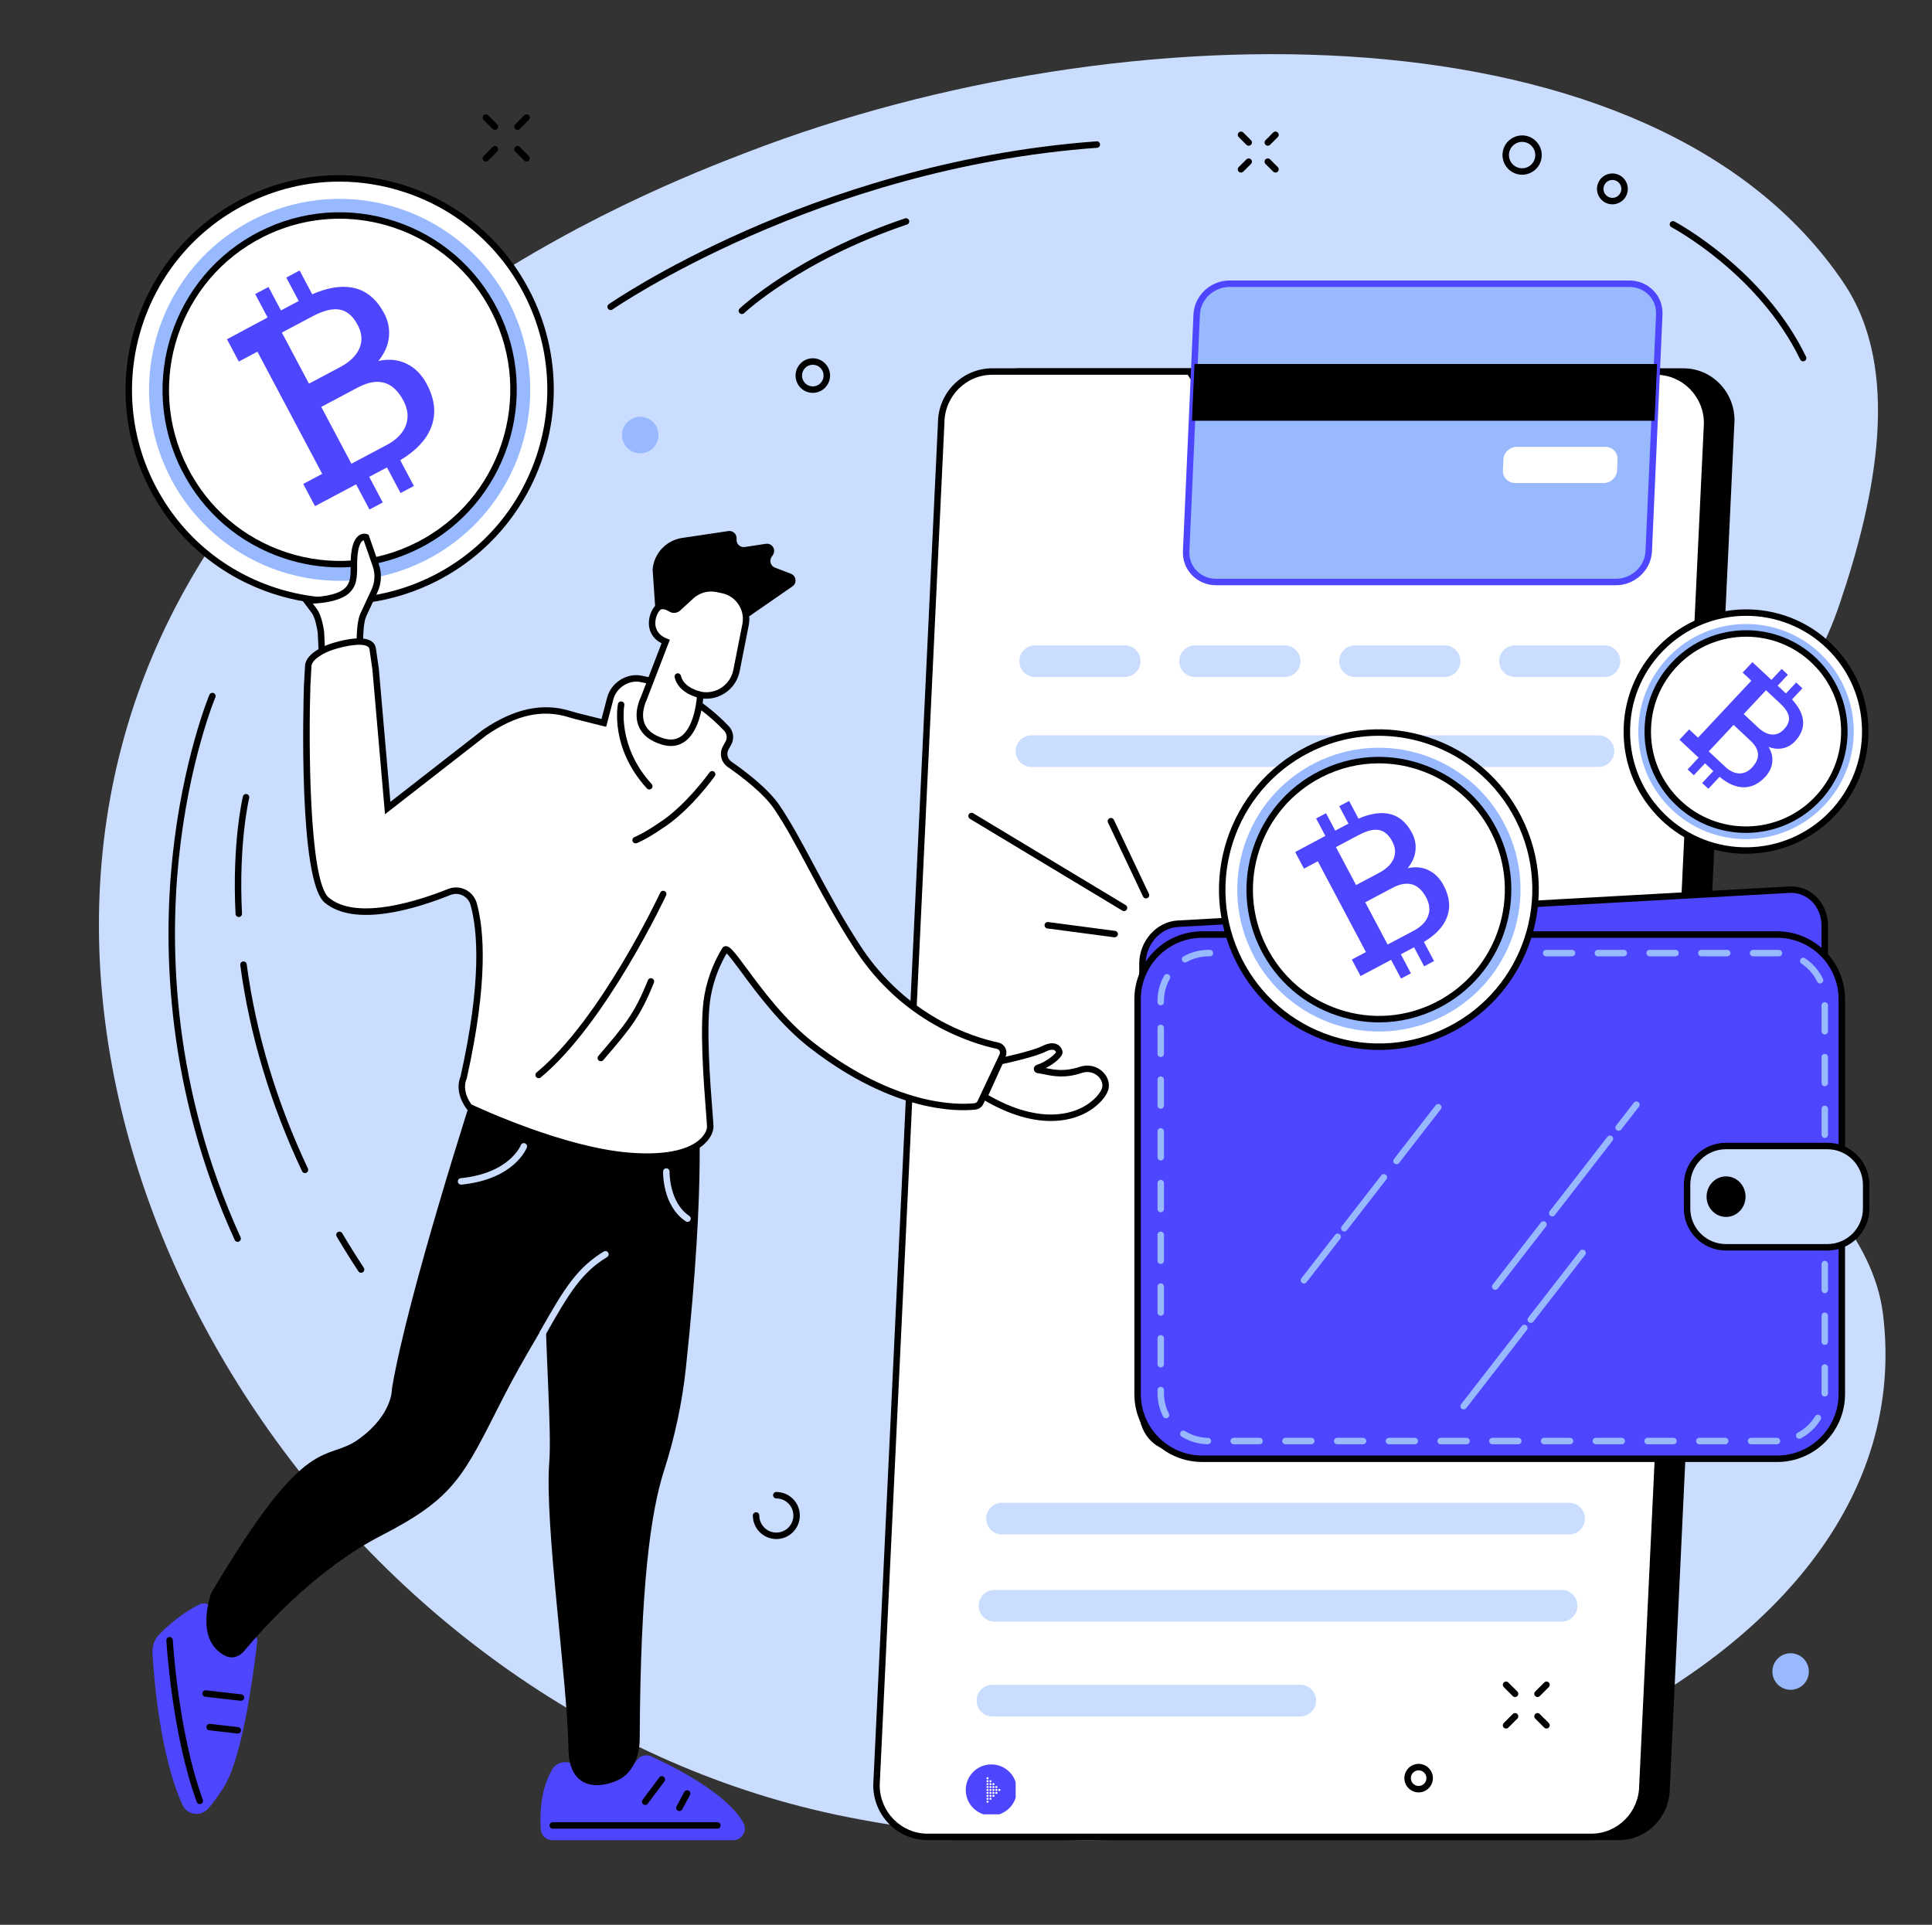 <svg xmlns="http://www.w3.org/2000/svg" xmlns:xlink="http://www.w3.org/1999/xlink" width="541" zoomAndPan="magnify" viewBox="0 0 405.75 404.25" height="539" preserveAspectRatio="xMidYMid meet" version="1.0"><rect x="0" y="0" width="405.75" height="404.25" fill="#333333" stroke="none"/><defs><clipPath id="559f82336a"><path d="M 202.824 370.562 L 213.305 370.562 L 213.305 381.043 L 202.824 381.043 Z M 202.824 370.562 " clip-rule="nonzero"/></clipPath></defs><path fill="#caddff" d="M 156.938 31.961 C 136.137 39.973 47.402 74.152 25.598 156.574 C 0.738 250.559 75.094 361.207 177.875 381.598 C 284.488 402.746 404.922 353.035 395.461 276.012 C 391.496 243.711 340.289 224.879 345.375 188.848 C 348.883 164 374.828 160.684 386.301 126.992 C 394.102 104.062 399.34 77.496 387.25 59.496 C 347.578 0.406 236.203 1.43 156.938 31.961 " fill-opacity="1" fill-rule="nonzero"/><path fill="#000000" d="M 339.945 386.473 L 200.559 386.473 C 194.625 386.473 189.82 381.582 189.82 375.555 L 203.41 88.27 C 203.41 82.242 208.215 77.352 214.145 77.352 L 353.535 77.352 C 359.465 77.352 364.273 82.242 364.273 88.27 L 350.688 375.555 C 350.688 381.582 345.875 386.473 339.945 386.473 " fill-opacity="1" fill-rule="nonzero"/><path fill="#ffffff" d="M 334.199 385.789 L 194.809 385.789 C 188.879 385.789 184.07 380.922 184.07 374.922 L 197.66 88.895 C 197.66 82.891 202.469 78.027 208.398 78.027 L 347.789 78.027 C 353.719 78.027 358.527 82.891 358.527 88.895 L 344.938 374.922 C 344.938 380.922 340.129 385.789 334.199 385.789 " fill-opacity="1" fill-rule="nonzero"/><path fill="#000000" d="M 208.398 78.707 C 202.852 78.707 198.34 83.277 198.34 88.895 L 184.75 374.953 C 184.754 380.539 189.266 385.109 194.809 385.109 L 334.199 385.109 C 339.746 385.109 344.258 380.539 344.258 374.922 L 357.848 88.863 C 357.848 83.277 353.336 78.707 347.789 78.707 Z M 334.199 386.469 L 194.809 386.469 C 188.516 386.469 183.395 381.289 183.395 374.922 L 196.984 88.863 C 196.98 82.527 202.102 77.348 208.398 77.348 L 347.789 77.348 C 354.086 77.348 359.203 82.527 359.203 88.895 L 345.617 374.953 C 345.617 381.289 340.492 386.469 334.199 386.469 " fill-opacity="1" fill-rule="nonzero"/><path fill="#000000" d="M 248.559 77.418 L 251.922 82.434 C 253.965 85.48 257.387 87.309 261.051 87.309 L 294.992 87.309 C 298.578 87.309 301.934 85.555 303.988 82.617 L 307.633 77.418 L 248.559 77.418 " fill-opacity="1" fill-rule="nonzero"/><path fill="#caddff" d="M 236.219 142.184 L 217.398 142.184 C 215.566 142.184 214.082 140.703 214.082 138.871 L 214.082 138.859 C 214.082 137.027 215.566 135.543 217.398 135.543 L 236.219 135.543 C 238.047 135.543 239.535 137.027 239.535 138.859 L 239.535 138.871 C 239.535 140.703 238.047 142.184 236.219 142.184 " fill-opacity="1" fill-rule="nonzero"/><path fill="#caddff" d="M 335.723 161.078 L 216.613 161.078 C 214.781 161.078 213.297 159.594 213.297 157.766 L 213.297 157.754 C 213.297 155.922 214.781 154.438 216.613 154.438 L 335.723 154.438 C 337.555 154.438 339.039 155.922 339.039 157.754 L 339.039 157.766 C 339.039 159.594 337.555 161.078 335.723 161.078 " fill-opacity="1" fill-rule="nonzero"/><path fill="#caddff" d="M 329.539 322.258 L 210.426 322.258 C 208.598 322.258 207.113 320.773 207.113 318.941 L 207.113 318.93 C 207.113 317.098 208.598 315.613 210.426 315.613 L 329.539 315.613 C 331.371 315.613 332.852 317.098 332.852 318.93 L 332.852 318.941 C 332.852 320.773 331.371 322.258 329.539 322.258 " fill-opacity="1" fill-rule="nonzero"/><path fill="#caddff" d="M 327.965 340.562 L 208.855 340.562 C 207.023 340.562 205.539 339.078 205.539 337.246 L 205.539 337.234 C 205.539 335.402 207.023 333.918 208.855 333.918 L 327.965 333.918 C 329.797 333.918 331.285 335.402 331.285 337.234 L 331.285 337.246 C 331.285 339.078 329.797 340.562 327.965 340.562 " fill-opacity="1" fill-rule="nonzero"/><path fill="#caddff" d="M 273.098 360.488 L 208.414 360.488 C 206.582 360.488 205.098 359.004 205.098 357.172 L 205.098 357.16 C 205.098 355.328 206.582 353.844 208.414 353.844 L 273.098 353.844 C 274.926 353.844 276.41 355.328 276.41 357.16 L 276.41 357.172 C 276.41 359.004 274.926 360.488 273.098 360.488 " fill-opacity="1" fill-rule="nonzero"/><path fill="#caddff" d="M 269.805 142.184 L 250.984 142.184 C 249.156 142.184 247.672 140.703 247.672 138.871 L 247.672 138.859 C 247.672 137.027 249.156 135.543 250.984 135.543 L 269.805 135.543 C 271.637 135.543 273.121 137.027 273.121 138.859 L 273.121 138.871 C 273.121 140.703 271.637 142.184 269.805 142.184 " fill-opacity="1" fill-rule="nonzero"/><path fill="#caddff" d="M 303.391 142.188 L 284.574 142.188 C 282.742 142.188 281.258 140.703 281.258 138.871 L 281.258 138.855 C 281.258 137.027 282.742 135.543 284.574 135.543 L 303.391 135.543 C 305.223 135.543 306.707 137.027 306.707 138.855 L 306.707 138.871 C 306.707 140.703 305.223 142.188 303.391 142.188 " fill-opacity="1" fill-rule="nonzero"/><path fill="#caddff" d="M 336.977 142.188 L 318.16 142.188 C 316.328 142.188 314.844 140.703 314.844 138.871 L 314.844 138.859 C 314.844 137.027 316.328 135.543 318.16 135.543 L 336.977 135.543 C 338.809 135.543 340.293 137.027 340.293 138.859 L 340.293 138.871 C 340.293 140.703 338.809 142.188 336.977 142.188 " fill-opacity="1" fill-rule="nonzero"/><path fill="#ffffff" d="M 110.875 61.875 C 121.898 83.758 113.129 110.449 91.289 121.492 C 69.449 132.539 42.809 123.75 31.789 101.867 C 20.766 79.984 29.535 53.293 51.375 42.25 C 73.215 31.207 99.852 39.992 110.875 61.875 " fill-opacity="1" fill-rule="nonzero"/><path fill="#000000" d="M 71.289 38.145 C 64.555 38.145 57.867 39.727 51.68 42.855 C 30.211 53.711 21.559 80.047 32.395 101.562 C 37.648 111.988 46.641 119.742 57.719 123.391 C 68.777 127.027 80.59 126.141 90.984 120.883 C 112.453 110.027 121.105 83.691 110.27 62.18 C 105.016 51.75 96.023 44 84.945 40.355 C 80.469 38.879 75.867 38.145 71.289 38.145 Z M 71.375 126.953 C 66.652 126.953 61.91 126.199 57.293 124.68 C 45.871 120.922 36.598 112.926 31.184 102.172 C 20.008 79.992 28.93 52.836 51.07 41.645 C 61.785 36.227 73.965 35.309 85.371 39.062 C 96.793 42.824 106.066 50.816 111.48 61.57 C 122.656 83.75 113.734 110.902 91.594 122.098 C 85.219 125.32 78.32 126.953 71.375 126.953 " fill-opacity="1" fill-rule="nonzero"/><path fill="#99b9ff" d="M 107.062 63.805 C 117.023 83.578 109.102 107.695 89.367 117.676 C 69.629 127.656 45.559 119.715 35.598 99.941 C 25.637 80.168 33.562 56.051 53.297 46.07 C 73.031 36.09 97.105 44.031 107.062 63.805 " fill-opacity="1" fill-rule="nonzero"/><path fill="#ffffff" d="M 103.938 65.383 C 113.027 83.43 105.797 105.438 87.789 114.543 C 69.777 123.652 47.812 116.406 38.723 98.363 C 29.633 80.316 36.867 58.309 54.875 49.199 C 72.883 40.094 94.852 47.34 103.938 65.383 " fill-opacity="1" fill-rule="nonzero"/><path fill="#000000" d="M 71.297 45.934 C 65.762 45.934 60.266 47.234 55.18 49.805 C 37.535 58.727 30.426 80.371 39.332 98.055 C 43.648 106.625 51.039 112.996 60.145 115.996 C 69.234 118.988 78.941 118.254 87.48 113.938 C 105.129 105.012 112.238 83.367 103.332 65.688 C 99.016 57.113 91.625 50.746 82.52 47.746 C 78.84 46.535 75.059 45.934 71.297 45.934 Z M 71.371 119.164 C 67.461 119.164 63.539 118.539 59.719 117.281 C 50.27 114.172 42.598 107.562 38.117 98.664 C 28.875 80.316 36.254 57.855 54.57 48.594 C 63.434 44.113 73.512 43.352 82.945 46.457 C 92.395 49.566 100.066 56.18 104.547 65.074 C 113.789 83.426 106.41 105.887 88.094 115.148 C 82.82 117.816 77.113 119.164 71.371 119.164 " fill-opacity="1" fill-rule="nonzero"/><path fill="#4e45ff" d="M 85.23 89.344 C 84.609 91 83.254 92.379 81.176 93.48 L 73.801 97.391 L 67.473 85.457 L 75.395 81.254 C 79.5 79.191 82.602 80.141 84.707 84.113 C 85.684 85.949 85.855 87.695 85.23 89.344 Z M 75.125 68.254 C 76.031 69.973 76.152 71.605 75.488 73.156 C 74.82 74.707 73.453 76.031 71.391 77.125 L 64.887 80.574 L 59.195 69.848 L 65.648 66.422 C 67.922 65.219 69.82 64.75 71.34 65.02 C 72.859 65.289 74.121 66.367 75.125 68.254 Z M 85.379 76.383 C 83.594 75.516 81.621 75.328 79.461 75.816 C 80.754 74.227 81.492 72.566 81.676 70.828 C 81.863 69.086 81.531 67.418 80.684 65.816 C 79.02 62.68 76.734 60.863 73.828 60.375 C 71.434 59.973 68.68 60.449 65.574 61.805 L 62.922 56.809 L 60.125 58.293 L 62.734 63.215 L 59.004 65.195 L 56.391 60.273 L 53.59 61.754 L 56.203 66.68 L 47.668 71.25 L 50.152 75.934 L 54.062 73.859 L 67.672 99.52 L 63.684 101.637 L 66.156 106.301 L 74.789 101.723 L 77.59 107.012 L 80.391 105.527 L 77.539 100.148 L 81.273 98.172 L 84.125 103.547 L 86.922 102.062 L 84.055 96.652 C 87.293 94.723 89.441 92.473 90.484 89.898 C 91.656 87.023 91.371 83.945 89.633 80.664 C 88.578 78.68 87.16 77.25 85.379 76.383 " fill-opacity="1" fill-rule="nonzero"/><path fill="#4e45ff" d="M 116.035 386.488 C 114.734 386.488 113.66 385.48 113.57 384.184 C 113.367 381.242 113.453 376.02 115.91 371.707 C 116.594 370.508 117.914 369.891 119.215 370.129 L 129.836 372.066 C 130.934 372.242 132.039 371.824 132.789 370.949 L 133.773 369.641 C 134.469 368.719 135.707 368.395 136.762 368.875 C 141.211 370.895 152.559 376.523 156.102 382.793 C 157.035 384.441 155.84 386.488 153.949 386.488 L 116.035 386.488 " fill-opacity="1" fill-rule="nonzero"/><path fill="#000000" d="M 150.652 384.059 L 116.094 384.059 C 115.719 384.059 115.414 383.754 115.414 383.379 C 115.414 383.008 115.719 382.703 116.094 382.703 L 150.652 382.703 C 151.027 382.703 151.332 383.008 151.332 383.379 C 151.332 383.754 151.027 384.059 150.652 384.059 " fill-opacity="1" fill-rule="nonzero"/><path fill="#000000" d="M 135.504 379.078 C 135.363 379.078 135.219 379.035 135.098 378.945 C 134.797 378.719 134.734 378.293 134.961 377.992 L 138.453 373.312 C 138.676 373.012 139.102 372.945 139.402 373.172 C 139.703 373.398 139.766 373.82 139.539 374.121 L 136.047 378.805 C 135.914 378.984 135.711 379.078 135.504 379.078 " fill-opacity="1" fill-rule="nonzero"/><path fill="#000000" d="M 142.688 380.359 C 142.578 380.359 142.469 380.332 142.367 380.277 C 142.035 380.102 141.914 379.691 142.09 379.355 L 143.703 376.355 C 143.879 376.027 144.293 375.902 144.621 376.078 C 144.953 376.258 145.078 376.668 144.898 377 L 143.285 380 C 143.164 380.227 142.93 380.359 142.688 380.359 " fill-opacity="1" fill-rule="nonzero"/><path fill="#4e45ff" d="M 32.023 347.074 C 32.344 352.812 33.629 368.719 38.316 379.059 C 39.293 381.219 42.188 381.617 43.746 379.832 C 44.645 378.797 45.723 377.367 46.984 375.375 C 51.223 368.691 53.582 348.691 54.02 344.695 C 54.066 344.254 53.902 343.82 53.578 343.52 L 51.395 341.508 C 50.449 340.633 48.953 340.773 48.184 341.801 L 47.805 342.305 C 47.508 342.703 46.891 342.633 46.688 342.176 L 44.875 338.07 C 44.359 336.906 42.977 336.402 41.84 336.98 C 39.84 338 36.688 339.938 33.438 343.262 C 32.453 344.273 31.945 345.66 32.023 347.074 " fill-opacity="1" fill-rule="nonzero"/><path fill="#000000" d="M 41.961 378.895 C 41.684 378.895 41.422 378.727 41.32 378.449 C 36.047 364.004 34.949 344.711 34.938 344.52 C 34.918 344.145 35.207 343.824 35.578 343.805 C 35.953 343.789 36.273 344.07 36.293 344.445 C 36.305 344.637 37.391 363.73 42.598 377.984 C 42.727 378.336 42.547 378.727 42.191 378.855 C 42.117 378.883 42.039 378.895 41.961 378.895 " fill-opacity="1" fill-rule="nonzero"/><path fill="#000000" d="M 49.934 364.082 C 49.91 364.082 49.883 364.082 49.855 364.078 L 43.945 363.395 C 43.574 363.355 43.305 363.016 43.348 362.645 C 43.391 362.273 43.73 362.004 44.102 362.047 L 50.012 362.73 C 50.383 362.77 50.652 363.105 50.609 363.48 C 50.57 363.828 50.277 364.082 49.934 364.082 " fill-opacity="1" fill-rule="nonzero"/><path fill="#000000" d="M 50.609 357.203 C 50.582 357.203 50.555 357.203 50.527 357.199 L 43.102 356.344 C 42.73 356.301 42.461 355.969 42.504 355.594 C 42.547 355.223 42.887 354.953 43.258 354.996 L 50.684 355.852 C 51.059 355.895 51.324 356.23 51.281 356.605 C 51.242 356.949 50.949 357.203 50.609 357.203 " fill-opacity="1" fill-rule="nonzero"/><path fill="#000000" d="M 146.527 231.344 C 146.527 231.344 148.461 245.941 144.047 287.297 C 143.25 294.754 141.672 301.945 139.488 308.758 C 136.668 317.539 134.496 332.816 134.348 365.266 C 134.328 369.148 132.602 372.492 129.969 373.773 C 126.035 375.688 119.512 376.18 119.383 367.281 C 119.176 352.906 114.332 320.348 115.359 307.027 C 116.383 293.703 109.949 239.84 120.742 234.16 C 131.539 228.484 146.527 231.344 146.527 231.344 " fill-opacity="1" fill-rule="nonzero"/><path fill="#000000" d="M 99.715 228.41 C 99.715 228.41 85.605 271.91 82.316 291.625 C 82.316 291.625 82.562 297 75.41 302.203 C 68.254 307.402 64.812 299.887 44.391 334.523 C 44.391 334.523 40.609 344.469 47.398 347.797 C 48.688 348.426 50.215 348.012 51.27 346.75 C 56.18 340.883 66.961 329.254 80.023 322.527 C 95.652 314.48 97.238 310.121 105.738 293.414 C 114.242 276.703 131.922 251.223 132.801 244.258 C 133.676 237.293 99.715 228.41 99.715 228.41 " fill-opacity="1" fill-rule="nonzero"/><path fill="#caddff" d="M 113.949 280.734 C 113.84 280.734 113.727 280.707 113.617 280.648 C 113.293 280.465 113.176 280.051 113.359 279.723 C 118.602 270.367 121.285 266.223 126.793 262.848 C 127.113 262.652 127.531 262.754 127.727 263.074 C 127.922 263.391 127.824 263.809 127.504 264.008 C 122.27 267.211 119.664 271.25 114.543 280.387 C 114.418 280.609 114.188 280.734 113.949 280.734 " fill-opacity="1" fill-rule="nonzero"/><path fill="#caddff" d="M 96.828 248.797 C 96.484 248.797 96.188 248.535 96.152 248.188 C 96.117 247.812 96.387 247.48 96.762 247.441 C 107.031 246.414 109.355 240.574 109.379 240.516 C 109.512 240.164 109.902 239.988 110.254 240.121 C 110.602 240.254 110.781 240.648 110.648 240.996 C 110.543 241.27 107.992 247.684 96.898 248.797 C 96.875 248.797 96.852 248.797 96.828 248.797 " fill-opacity="1" fill-rule="nonzero"/><path fill="#caddff" d="M 144.391 256.617 C 144.262 256.617 144.129 256.578 144.012 256.504 C 139.113 253.23 139.254 246.328 139.262 246.035 C 139.273 245.656 139.586 245.363 139.957 245.375 C 140.332 245.383 140.629 245.699 140.617 246.07 C 140.617 246.137 140.5 252.523 144.766 255.375 C 145.078 255.582 145.164 256.004 144.953 256.316 C 144.824 256.512 144.609 256.617 144.391 256.617 " fill-opacity="1" fill-rule="nonzero"/><path fill="#ffffff" d="M 76.293 129.168 L 78.645 124.105 C 79.434 122.41 79.531 120.469 78.918 118.699 L 76.875 112.816 C 76.875 112.816 75.195 112.109 74.547 115.543 C 73.898 118.977 75.176 122.273 72.621 124.266 C 70.07 126.254 64.363 126.113 64.363 126.113 L 66.039 128.355 C 66.988 129.625 67.398 132.777 67.398 132.777 L 67.695 138.758 C 67.695 138.758 72.707 137.371 75.668 136.312 L 75.594 133.863 C 75.594 133.863 75.629 130.59 76.293 129.168 " fill-opacity="1" fill-rule="nonzero"/><path fill="#000000" d="M 65.699 126.773 L 66.578 127.949 C 67.605 129.324 68.027 132.352 68.07 132.691 L 68.074 132.746 L 68.332 137.875 C 69.766 137.469 72.789 136.59 74.973 135.836 L 74.914 133.887 C 74.918 133.508 74.973 130.395 75.676 128.887 L 78.027 123.824 C 78.746 122.273 78.836 120.535 78.273 118.922 L 76.375 113.457 C 76.328 113.469 76.273 113.488 76.219 113.523 C 75.969 113.672 75.504 114.148 75.215 115.672 C 75.008 116.758 75.008 117.848 75.004 118.902 C 75.004 121.051 75 123.273 73.039 124.801 C 71.102 126.316 67.621 126.688 65.699 126.773 Z M 67.059 139.641 L 66.723 132.84 C 66.605 131.988 66.176 129.676 65.492 128.762 L 62.98 125.402 L 64.379 125.438 C 64.434 125.441 69.875 125.551 72.203 123.73 C 73.641 122.609 73.645 120.973 73.648 118.898 C 73.648 117.781 73.652 116.629 73.879 115.418 C 74.184 113.805 74.766 112.762 75.602 112.312 C 76.379 111.895 77.062 112.16 77.137 112.191 L 77.414 112.312 L 79.559 118.48 C 80.234 120.426 80.129 122.523 79.258 124.395 L 76.906 129.457 C 76.414 130.516 76.281 133.004 76.273 133.875 L 76.359 136.785 L 75.895 136.953 C 72.945 138.008 67.926 139.398 67.875 139.414 L 67.059 139.641 " fill-opacity="1" fill-rule="nonzero"/><path fill="#ffffff" d="M 128.164 146.688 L 126.816 151.828 L 120.98 150.367 C 120.488 150.246 120.004 150.098 119.52 149.949 C 113.035 147.977 107.133 150.195 101.84 153.809 L 81.422 169.707 L 78.883 140.535 L 78.297 136.402 C 78.074 133.703 72.582 134.895 69.742 135.812 C 67.918 136.398 65.055 137.816 64.742 139.707 L 64.508 144.078 C 64.508 144.078 63.215 184.531 68.621 189.047 C 74.824 194.227 88.098 189.848 94.348 187.336 C 96.473 186.48 98.867 187.676 99.48 189.887 C 100.891 194.992 101.977 205.734 97.359 226.363 C 97.359 226.363 95.98 228.93 98.539 232.484 C 98.539 232.484 117.449 241.562 132.023 242.746 C 146.602 243.93 149.16 238.406 149.16 236.629 C 149.16 234.852 147.227 216.832 148.605 209.137 C 149.367 204.871 150.973 201.59 152.254 199.508 C 153.203 197.961 160.207 211.59 170.52 219.559 C 188.039 233.098 201.359 232.738 204.742 232.371 C 205.258 232.316 205.703 231.992 205.926 231.523 L 210.543 221.719 C 210.953 220.844 210.445 219.82 209.508 219.617 C 204.434 218.531 190.121 214.234 180.242 199.188 C 172.875 187.973 168.27 177.082 163.156 169.52 C 160.816 166.062 155.969 162.426 153.227 160.527 C 152.105 159.746 151.754 158.242 152.422 157.051 L 152.953 156.105 C 153.523 155.094 153.363 153.828 152.562 152.984 C 149.898 150.168 143.34 144.168 134.539 142.559 C 131.758 142.051 128.879 143.949 128.164 146.688 " fill-opacity="1" fill-rule="nonzero"/><path fill="#000000" d="M 98.992 231.945 C 100.844 232.816 118.496 240.965 132.078 242.07 C 141.109 242.801 145.188 240.941 147.02 239.254 C 148.098 238.258 148.48 237.215 148.48 236.629 C 148.48 236.281 148.391 235.129 148.277 233.672 C 147.809 227.672 146.832 215.188 147.938 209.016 C 148.727 204.602 150.406 201.215 151.676 199.152 C 151.84 198.883 152.109 198.723 152.414 198.711 C 153.277 198.68 154.16 199.797 156.789 203.355 C 160.016 207.734 164.898 214.355 170.934 219.02 C 188.129 232.309 201.102 232.082 204.668 231.695 C 204.945 231.664 205.188 231.492 205.309 231.234 L 209.93 221.43 C 210.035 221.199 210.031 220.941 209.922 220.715 C 209.812 220.492 209.605 220.332 209.363 220.281 C 203.734 219.074 189.574 214.641 179.676 199.559 C 175.75 193.586 172.57 187.637 169.766 182.387 C 167.301 177.777 164.977 173.426 162.59 169.902 C 160.309 166.527 155.504 162.93 152.84 161.082 C 151.422 160.098 150.988 158.219 151.832 156.715 L 152.359 155.773 C 152.785 155.02 152.668 154.082 152.07 153.453 C 149.664 150.906 143.125 144.82 134.418 143.227 C 132.012 142.789 129.449 144.453 128.82 146.859 L 127.301 152.652 L 120.816 151.027 C 120.363 150.914 119.918 150.777 119.484 150.648 L 119.324 150.598 C 113.863 148.938 108.43 150.137 102.223 154.367 L 80.855 171.008 L 78.207 140.594 L 77.621 136.5 C 77.594 136.16 77.477 135.953 77.234 135.793 C 76.055 135.004 72.727 135.559 69.949 136.457 C 67.941 137.105 65.676 138.422 65.418 139.785 L 65.184 144.113 C 64.828 155.262 64.832 184.996 69.055 188.523 C 75.074 193.547 88.57 188.926 94.094 186.707 C 95.281 186.227 96.625 186.281 97.773 186.848 C 98.93 187.422 99.789 188.461 100.133 189.707 C 101.68 195.285 102.566 206.199 98.02 226.516 L 98 226.605 L 97.957 226.688 C 97.914 226.773 96.867 228.895 98.992 231.945 Z M 135.859 243.59 C 134.668 243.59 133.375 243.539 131.969 243.422 C 117.438 242.242 98.438 233.188 98.246 233.098 L 98.09 233.02 L 97.988 232.879 C 95.461 229.375 96.465 226.688 96.711 226.141 C 101.18 206.156 100.328 195.492 98.824 190.066 C 98.582 189.195 97.98 188.469 97.172 188.066 C 96.367 187.668 95.43 187.633 94.602 187.965 C 87.457 190.84 74.531 194.863 68.184 189.566 C 62.684 184.973 63.695 148.23 63.828 144.055 L 64.074 139.598 C 64.516 136.914 68.699 135.434 69.531 135.164 C 70.984 134.695 75.895 133.27 77.988 134.664 C 78.574 135.055 78.914 135.637 78.973 136.348 L 79.559 140.441 L 81.992 168.402 L 101.422 153.27 C 107.941 148.824 113.914 147.535 119.715 149.297 L 119.879 149.348 C 120.316 149.48 120.727 149.605 121.145 149.711 L 126.328 151.008 L 127.504 146.516 C 128.324 143.395 131.535 141.316 134.66 141.891 C 143.766 143.555 150.559 149.879 153.059 152.52 C 154.066 153.586 154.262 155.16 153.543 156.438 L 153.016 157.379 C 152.516 158.273 152.773 159.383 153.613 159.965 C 156.355 161.867 161.309 165.582 163.715 169.141 C 166.141 172.723 168.484 177.105 170.965 181.75 C 173.758 186.973 176.922 192.895 180.809 198.816 C 190.434 213.477 204.184 217.781 209.648 218.953 C 210.301 219.094 210.844 219.516 211.141 220.113 C 211.434 220.711 211.441 221.402 211.156 222.008 L 206.539 231.812 C 206.215 232.504 205.566 232.965 204.816 233.043 C 201.121 233.445 187.699 233.695 170.105 220.094 C 163.918 215.312 158.969 208.602 155.695 204.164 C 154.48 202.52 153.227 200.82 152.605 200.242 C 151.43 202.23 149.98 205.309 149.273 209.254 C 148.199 215.254 149.168 227.625 149.633 233.566 C 149.758 235.168 149.84 236.23 149.84 236.629 C 149.84 237.535 149.34 238.961 147.941 240.25 C 146.207 241.848 142.738 243.59 135.859 243.59 " fill-opacity="1" fill-rule="nonzero"/><path fill="#000000" d="M 136.359 165.805 C 136.176 165.805 135.992 165.73 135.859 165.586 C 128.07 157.062 129.707 148.234 129.781 147.863 C 129.852 147.492 130.211 147.254 130.578 147.324 C 130.945 147.398 131.188 147.758 131.113 148.125 C 131.094 148.227 129.562 156.68 136.863 164.668 C 137.113 164.945 137.098 165.375 136.82 165.629 C 136.688 165.746 136.523 165.805 136.359 165.805 " fill-opacity="1" fill-rule="nonzero"/><path fill="#000000" d="M 133.484 177.125 C 133.215 177.125 132.961 176.965 132.852 176.699 C 132.715 176.352 132.883 175.957 133.23 175.816 C 133.25 175.809 135.277 174.98 138.289 172.891 C 143.902 169.363 148.957 162.293 149.008 162.223 C 149.227 161.918 149.648 161.844 149.953 162.062 C 150.262 162.281 150.332 162.703 150.113 163.008 C 149.902 163.309 144.852 170.371 139.039 174.023 C 135.914 176.195 133.824 177.043 133.734 177.078 C 133.652 177.109 133.566 177.125 133.484 177.125 " fill-opacity="1" fill-rule="nonzero"/><path fill="#000000" d="M 126.184 222.887 C 126.027 222.887 125.871 222.836 125.742 222.727 C 125.457 222.48 125.422 222.051 125.668 221.766 C 131.324 215.16 133.227 212.938 136.074 205.867 C 136.215 205.516 136.609 205.348 136.957 205.488 C 137.305 205.629 137.473 206.023 137.336 206.375 C 134.402 213.652 132.461 215.922 126.699 222.648 C 126.566 222.809 126.375 222.887 126.184 222.887 " fill-opacity="1" fill-rule="nonzero"/><path fill="#000000" d="M 113.129 226.445 C 112.934 226.445 112.742 226.359 112.605 226.199 C 112.367 225.91 112.406 225.48 112.695 225.242 C 126.191 214.07 138.539 187.742 138.664 187.477 C 138.82 187.137 139.227 186.992 139.566 187.148 C 139.906 187.309 140.051 187.711 139.895 188.051 C 139.77 188.316 127.293 214.922 113.562 226.289 C 113.434 226.395 113.281 226.445 113.129 226.445 " fill-opacity="1" fill-rule="nonzero"/><path fill="#ffffff" d="M 210.07 222.875 C 210.07 222.875 216.895 221.453 219.23 220.281 C 221.57 219.109 222.363 220.312 222.477 220.984 C 222.57 221.566 220.27 223.555 217.949 224.297 C 217.734 224.363 217.762 224.676 217.984 224.707 C 220.129 224.992 222.762 226.113 226.98 224.695 C 229.867 223.723 232.484 226.047 232.184 228.336 C 231.805 231.18 223.215 240.086 206.711 230.289 L 210.07 222.875 " fill-opacity="1" fill-rule="nonzero"/><path fill="#000000" d="M 221.812 220.93 Z M 207.582 230.012 C 217.523 235.73 224 234.18 227.004 232.723 C 229.855 231.34 231.375 229.234 231.508 228.246 C 231.617 227.426 231.215 226.527 230.465 225.91 C 229.547 225.156 228.355 224.949 227.195 225.34 C 223.668 226.527 221.211 226.023 219.234 225.621 C 218.758 225.523 218.309 225.434 217.895 225.379 C 217.48 225.32 217.164 224.992 217.125 224.574 C 217.09 224.16 217.344 223.777 217.742 223.648 C 219.746 223.008 221.484 221.496 221.777 220.996 C 221.738 220.875 221.641 220.68 221.422 220.566 C 221.023 220.363 220.355 220.48 219.535 220.891 C 217.422 221.949 211.977 223.16 210.551 223.469 Z M 220.699 235.43 C 217.02 235.43 212.23 234.355 206.363 230.871 L 205.84 230.562 L 209.598 222.281 L 209.934 222.211 C 210.004 222.195 216.695 220.793 218.93 219.676 C 220.18 219.047 221.223 218.941 222.039 219.355 C 222.625 219.656 223.039 220.223 223.145 220.875 C 223.309 221.871 221.445 223.383 219.629 224.316 C 221.512 224.699 223.652 225.098 226.762 224.051 C 228.352 223.516 230.059 223.816 231.324 224.859 C 232.453 225.789 233.027 227.125 232.855 228.426 C 232.652 229.965 230.738 232.418 227.594 233.945 C 226.09 234.676 223.785 235.43 220.699 235.43 " fill-opacity="1" fill-rule="nonzero"/><path fill="#ffffff" d="M 147.066 145.938 C 150.578 146.633 153.984 144.344 154.68 140.828 L 156.578 131.176 C 157.234 127.852 155.098 124.621 151.785 123.93 L 150.609 123.684 C 148.656 123.273 146.625 123.836 145.152 125.184 L 142.398 127.711 C 141.988 128.086 141.379 128.148 140.906 127.852 C 140.273 127.457 139.34 127.043 138.547 127.375 C 137.199 127.934 135.23 132.938 139.805 134.738 L 135.211 146.676 C 135.211 146.676 131.676 153.422 139.117 155.703 C 146.559 157.984 147.066 145.938 147.066 145.938 " fill-opacity="1" fill-rule="nonzero"/><path fill="#000000" d="M 139.176 127.934 C 139.047 127.934 138.922 127.953 138.809 128 C 138.441 128.152 137.613 129.402 137.625 130.895 C 137.637 131.93 138.062 133.324 140.055 134.109 L 140.68 134.355 L 135.812 146.992 C 135.801 147.02 134.426 149.711 135.402 152.035 C 135.984 153.422 137.301 154.438 139.316 155.055 C 140.785 155.504 141.996 155.371 143.027 154.645 C 146.074 152.484 146.383 145.977 146.387 145.91 L 146.422 145.121 L 147.199 145.273 C 148.715 145.574 150.262 145.262 151.551 144.398 C 152.836 143.535 153.711 142.219 154.012 140.695 L 155.914 131.047 C 156.492 128.102 154.582 125.207 151.648 124.594 L 150.473 124.348 C 148.734 123.984 146.918 124.484 145.609 125.684 L 142.859 128.211 C 142.223 128.793 141.273 128.883 140.547 128.43 C 140.219 128.223 139.668 127.934 139.176 127.934 Z M 140.902 156.672 C 140.273 156.672 139.609 156.566 138.918 156.352 C 136.492 155.609 134.887 154.332 134.145 152.555 C 132.984 149.77 134.395 146.789 134.59 146.398 L 138.941 135.098 C 136.656 133.926 136.277 132.004 136.27 130.906 C 136.254 129.145 137.195 127.199 138.285 126.746 C 139.125 126.398 140.156 126.582 141.266 127.277 C 141.477 127.41 141.754 127.383 141.941 127.211 L 144.691 124.684 C 146.32 123.191 148.586 122.57 150.746 123.02 L 151.926 123.266 C 155.582 124.027 157.969 127.637 157.246 131.309 L 155.344 140.957 C 154.973 142.836 153.895 144.461 152.309 145.527 C 150.93 146.449 149.312 146.859 147.688 146.715 C 147.504 148.629 146.75 153.672 143.809 155.75 C 142.945 156.363 141.973 156.672 140.902 156.672 " fill-opacity="1" fill-rule="nonzero"/><path fill="#000000" d="M 147.055 146.613 C 147.008 146.613 146.957 146.609 146.91 146.602 C 146.453 146.504 142.441 145.555 141.684 142.238 C 141.602 141.875 141.832 141.508 142.195 141.426 C 142.562 141.344 142.926 141.574 143.012 141.938 C 143.586 144.473 147.047 145.238 147.195 145.273 C 147.562 145.352 147.793 145.711 147.715 146.078 C 147.648 146.398 147.367 146.613 147.055 146.613 " fill-opacity="1" fill-rule="nonzero"/><path fill="#000000" d="M 137.594 127.426 L 137.059 119.625 C 137.328 116.238 139.895 113.48 143.25 112.98 L 152.969 111.531 C 153.953 111.383 154.809 112.215 154.691 113.203 C 154.574 114.199 155.43 115.027 156.418 114.883 L 160.844 114.211 C 162.148 114.016 163.062 115.473 162.316 116.562 L 162.051 116.953 C 161.496 117.766 161.855 118.891 162.781 119.227 L 166.078 120.492 C 167.207 120.902 167.43 122.398 166.469 123.121 L 157 129.676 C 157 129.676 156.203 123.148 149.801 123.496 C 146.562 123.672 144.074 125.902 142.938 127.574 C 142.5 128.219 141.652 129.363 140.59 128.18 C 140.59 128.18 141.602 125.637 137.594 127.426 " fill-opacity="1" fill-rule="nonzero"/><path fill="#4e45ff" d="M 375.789 296.945 L 247.371 304.094 C 243.266 304.324 239.934 300.938 239.934 296.531 L 239.934 202.395 C 239.934 197.988 243.266 194.23 247.371 194 L 375.789 186.852 C 379.895 186.621 383.223 190.008 383.223 194.414 L 383.223 288.555 C 383.223 292.961 379.895 296.719 375.789 296.945 " fill-opacity="1" fill-rule="nonzero"/><path fill="#000000" d="M 376.18 187.52 C 376.062 187.52 375.945 187.523 375.828 187.527 L 247.41 194.68 C 243.664 194.887 240.613 198.348 240.613 202.395 L 240.613 296.531 C 240.613 298.547 241.398 300.445 242.766 301.738 C 244.008 302.914 245.621 303.516 247.332 303.418 L 375.75 296.266 C 379.5 296.059 382.547 292.598 382.547 288.555 L 382.547 194.414 C 382.547 192.398 381.762 190.5 380.398 189.207 C 379.238 188.113 377.754 187.52 376.18 187.52 Z M 246.98 304.785 C 245.059 304.785 243.246 304.062 241.832 302.727 C 240.195 301.176 239.258 298.918 239.258 296.531 L 239.258 202.395 C 239.258 197.641 242.879 193.57 247.332 193.32 L 375.75 186.172 C 377.824 186.055 379.812 186.785 381.328 188.219 C 382.969 189.77 383.906 192.027 383.906 194.414 L 383.906 288.555 C 383.906 293.309 380.281 297.375 375.828 297.621 L 247.41 304.773 C 247.266 304.781 247.125 304.785 246.98 304.785 " fill-opacity="1" fill-rule="nonzero"/><path fill="#4e45ff" d="M 373.227 306.371 L 252.492 306.371 C 244.988 306.371 238.91 300.289 238.91 292.789 L 238.91 209.855 C 238.91 202.355 244.988 196.277 252.492 196.277 L 373.227 196.277 C 380.727 196.277 386.809 202.355 386.809 209.855 L 386.809 292.789 C 386.809 300.289 380.727 306.371 373.227 306.371 " fill-opacity="1" fill-rule="nonzero"/><path fill="#000000" d="M 252.496 196.953 C 245.379 196.953 239.59 202.742 239.59 209.855 L 239.59 292.789 C 239.59 299.902 245.379 305.691 252.496 305.691 L 373.23 305.691 C 380.344 305.691 386.129 299.902 386.129 292.789 L 386.129 209.855 C 386.129 202.742 380.344 196.953 373.23 196.953 Z M 373.23 307.047 L 252.496 307.047 C 244.629 307.047 238.234 300.652 238.234 292.789 L 238.234 209.855 C 238.234 201.996 244.629 195.594 252.496 195.594 L 373.23 195.594 C 381.094 195.594 387.488 201.996 387.488 209.855 L 387.488 292.789 C 387.488 300.652 381.094 307.047 373.23 307.047 " fill-opacity="1" fill-rule="nonzero"/><path fill="#99b9ff" d="M 264.957 200.848 L 259.523 200.848 C 259.148 200.848 258.848 200.543 258.848 200.168 C 258.848 199.793 259.148 199.488 259.523 199.488 L 264.957 199.488 C 265.332 199.488 265.637 199.793 265.637 200.168 C 265.637 200.543 265.332 200.848 264.957 200.848 Z M 275.824 200.848 L 270.387 200.848 C 270.016 200.848 269.711 200.543 269.711 200.168 C 269.711 199.793 270.016 199.488 270.387 199.488 L 275.824 199.488 C 276.195 199.488 276.5 199.793 276.5 200.168 C 276.5 200.543 276.195 200.848 275.824 200.848 Z M 286.688 200.848 L 281.254 200.848 C 280.879 200.848 280.574 200.543 280.574 200.168 C 280.574 199.793 280.879 199.488 281.254 199.488 L 286.688 199.488 C 287.062 199.488 287.367 199.793 287.367 200.168 C 287.367 200.543 287.062 200.848 286.688 200.848 Z M 297.551 200.848 L 292.121 200.848 C 291.746 200.848 291.438 200.543 291.438 200.168 C 291.438 199.793 291.746 199.488 292.121 199.488 L 297.551 199.488 C 297.926 199.488 298.23 199.793 298.23 200.168 C 298.23 200.543 297.926 200.848 297.551 200.848 Z M 308.418 200.848 L 302.984 200.848 C 302.609 200.848 302.309 200.543 302.309 200.168 C 302.309 199.793 302.609 199.488 302.984 199.488 L 308.418 199.488 C 308.793 199.488 309.098 199.793 309.098 200.168 C 309.098 200.543 308.793 200.848 308.418 200.848 Z M 319.281 200.848 L 313.848 200.848 C 313.477 200.848 313.172 200.543 313.172 200.168 C 313.172 199.793 313.477 199.488 313.848 199.488 L 319.281 199.488 C 319.66 199.488 319.961 199.793 319.961 200.168 C 319.961 200.543 319.66 200.848 319.281 200.848 Z M 330.148 200.848 L 324.715 200.848 C 324.34 200.848 324.035 200.543 324.035 200.168 C 324.035 199.793 324.34 199.488 324.715 199.488 L 330.148 199.488 C 330.523 199.488 330.828 199.793 330.828 200.168 C 330.828 200.543 330.523 200.848 330.148 200.848 Z M 341.012 200.848 L 335.582 200.848 C 335.203 200.848 334.902 200.543 334.902 200.168 C 334.902 199.793 335.203 199.488 335.582 199.488 L 341.012 199.488 C 341.387 199.488 341.691 199.793 341.691 200.168 C 341.691 200.543 341.387 200.848 341.012 200.848 Z M 351.879 200.848 L 346.445 200.848 C 346.07 200.848 345.766 200.543 345.766 200.168 C 345.766 199.793 346.07 199.488 346.445 199.488 L 351.879 199.488 C 352.254 199.488 352.559 199.793 352.559 200.168 C 352.559 200.543 352.254 200.848 351.879 200.848 Z M 362.742 200.848 L 357.309 200.848 C 356.938 200.848 356.633 200.543 356.633 200.168 C 356.633 199.793 356.938 199.488 357.309 199.488 L 362.742 199.488 C 363.121 199.488 363.422 199.793 363.422 200.168 C 363.422 200.543 363.121 200.848 362.742 200.848 Z M 373.609 200.855 C 373.602 200.855 373.59 200.855 373.582 200.855 C 373.449 200.852 373.32 200.848 373.188 200.848 L 368.176 200.848 C 367.801 200.848 367.496 200.543 367.496 200.168 C 367.496 199.793 367.801 199.488 368.176 199.488 L 373.188 199.488 C 373.34 199.488 373.484 199.492 373.637 199.5 C 374.012 199.516 374.301 199.832 374.285 200.203 C 374.273 200.57 373.969 200.855 373.609 200.855 Z M 248.883 202.141 C 248.645 202.141 248.418 202.016 248.293 201.793 C 248.109 201.469 248.223 201.055 248.547 200.871 C 250.148 199.969 251.969 199.488 253.812 199.488 L 254.09 199.488 C 254.465 199.488 254.77 199.793 254.77 200.168 C 254.77 200.543 254.465 200.848 254.09 200.848 L 253.812 200.848 C 252.199 200.848 250.613 201.262 249.219 202.051 C 249.113 202.113 249 202.141 248.883 202.141 Z M 382.242 206.547 C 381.988 206.547 381.746 206.402 381.633 206.16 C 380.895 204.633 379.758 203.328 378.34 202.391 C 378.027 202.184 377.941 201.766 378.148 201.449 C 378.352 201.137 378.773 201.051 379.09 201.258 C 380.711 202.328 382.016 203.824 382.855 205.574 C 383.02 205.91 382.875 206.316 382.535 206.477 C 382.445 206.523 382.344 206.547 382.242 206.547 Z M 243.773 211.133 C 243.402 211.133 243.094 210.828 243.094 210.453 L 243.094 210.211 C 243.094 208.352 243.578 206.52 244.492 204.914 C 244.68 204.586 245.094 204.473 245.422 204.66 C 245.746 204.844 245.859 205.258 245.676 205.586 C 244.875 206.984 244.453 208.586 244.453 210.211 L 244.453 210.453 C 244.453 210.828 244.148 211.133 243.773 211.133 Z M 383.227 217.262 C 382.852 217.262 382.551 216.957 382.551 216.582 L 382.551 211.148 C 382.551 210.773 382.852 210.473 383.227 210.473 C 383.602 210.473 383.906 210.773 383.906 211.148 L 383.906 216.582 C 383.906 216.957 383.602 217.262 383.227 217.262 Z M 243.773 221.996 C 243.402 221.996 243.094 221.691 243.094 221.316 L 243.094 215.887 C 243.094 215.512 243.402 215.207 243.773 215.207 C 244.148 215.207 244.453 215.512 244.453 215.887 L 244.453 221.316 C 244.453 221.691 244.148 221.996 243.773 221.996 Z M 383.227 228.129 C 382.852 228.129 382.551 227.824 382.551 227.445 L 382.551 222.016 C 382.551 221.641 382.852 221.336 383.227 221.336 C 383.602 221.336 383.906 221.641 383.906 222.016 L 383.906 227.445 C 383.906 227.824 383.602 228.129 383.227 228.129 Z M 243.773 232.863 C 243.402 232.863 243.094 232.559 243.094 232.184 L 243.094 226.75 C 243.094 226.375 243.402 226.07 243.773 226.07 C 244.148 226.07 244.453 226.375 244.453 226.75 L 244.453 232.184 C 244.453 232.559 244.148 232.863 243.773 232.863 Z M 383.227 238.992 C 382.852 238.992 382.551 238.688 382.551 238.312 L 382.551 232.883 C 382.551 232.508 382.852 232.203 383.227 232.203 C 383.602 232.203 383.906 232.508 383.906 232.883 L 383.906 238.312 C 383.906 238.688 383.602 238.992 383.227 238.992 Z M 243.773 243.727 C 243.402 243.727 243.094 243.422 243.094 243.047 L 243.094 237.617 C 243.094 237.242 243.402 236.938 243.773 236.938 C 244.148 236.938 244.453 237.242 244.453 237.617 L 244.453 243.047 C 244.453 243.422 244.148 243.727 243.773 243.727 Z M 383.227 249.855 C 382.852 249.855 382.551 249.555 382.551 249.18 L 382.551 243.746 C 382.551 243.371 382.852 243.066 383.227 243.066 C 383.602 243.066 383.906 243.371 383.906 243.746 L 383.906 249.18 C 383.906 249.555 383.602 249.855 383.227 249.855 Z M 243.773 254.594 C 243.402 254.594 243.094 254.289 243.094 253.914 L 243.094 248.48 C 243.094 248.105 243.402 247.801 243.773 247.801 C 244.148 247.801 244.453 248.105 244.453 248.48 L 244.453 253.914 C 244.453 254.289 244.148 254.594 243.773 254.594 Z M 383.227 260.723 C 382.852 260.723 382.551 260.418 382.551 260.043 L 382.551 254.609 C 382.551 254.234 382.852 253.934 383.227 253.934 C 383.602 253.934 383.906 254.234 383.906 254.609 L 383.906 260.043 C 383.906 260.418 383.602 260.723 383.227 260.723 Z M 243.773 265.457 C 243.402 265.457 243.094 265.152 243.094 264.777 L 243.094 259.344 C 243.094 258.973 243.402 258.668 243.773 258.668 C 244.148 258.668 244.453 258.973 244.453 259.344 L 244.453 264.777 C 244.453 265.152 244.148 265.457 243.773 265.457 Z M 383.227 271.59 C 382.852 271.59 382.551 271.281 382.551 270.906 L 382.551 265.477 C 382.551 265.102 382.852 264.797 383.227 264.797 C 383.602 264.797 383.906 265.102 383.906 265.477 L 383.906 270.906 C 383.906 271.281 383.602 271.59 383.227 271.59 Z M 243.773 276.324 C 243.402 276.324 243.094 276.02 243.094 275.645 L 243.094 270.211 C 243.094 269.836 243.402 269.531 243.773 269.531 C 244.148 269.531 244.453 269.836 244.453 270.211 L 244.453 275.645 C 244.453 276.02 244.148 276.324 243.773 276.324 Z M 383.227 282.453 C 382.852 282.453 382.551 282.148 382.551 281.773 L 382.551 276.344 C 382.551 275.969 382.852 275.66 383.227 275.66 C 383.602 275.66 383.906 275.969 383.906 276.344 L 383.906 281.773 C 383.906 282.148 383.602 282.453 383.227 282.453 Z M 243.773 287.188 C 243.402 287.188 243.094 286.883 243.094 286.508 L 243.094 281.078 C 243.094 280.703 243.402 280.398 243.773 280.398 C 244.148 280.398 244.453 280.703 244.453 281.078 L 244.453 286.508 C 244.453 286.883 244.148 287.188 243.773 287.188 Z M 383.227 293.301 C 382.852 293.301 382.551 293.016 382.551 292.641 L 382.551 287.207 C 382.551 286.832 382.852 286.527 383.227 286.527 C 383.602 286.527 383.906 286.832 383.906 287.207 L 383.906 292.605 C 383.906 292.98 383.602 293.301 383.227 293.301 Z M 244.883 297.875 C 244.637 297.875 244.398 297.742 244.281 297.508 C 243.504 296.004 243.094 294.309 243.094 292.605 L 243.094 291.941 C 243.094 291.566 243.402 291.262 243.773 291.262 C 244.148 291.262 244.453 291.566 244.453 291.941 L 244.453 292.605 C 244.453 294.113 244.801 295.555 245.484 296.883 C 245.656 297.219 245.527 297.629 245.195 297.801 C 245.094 297.852 244.988 297.875 244.883 297.875 Z M 377.875 302.164 C 377.633 302.164 377.398 302.035 377.273 301.805 C 377.102 301.473 377.227 301.062 377.562 300.887 C 379.059 300.094 380.316 298.906 381.199 297.453 C 381.395 297.129 381.812 297.031 382.133 297.223 C 382.453 297.418 382.555 297.836 382.363 298.156 C 381.352 299.82 379.91 301.176 378.195 302.086 C 378.094 302.141 377.984 302.164 377.875 302.164 Z M 253.668 303.324 C 253.668 303.324 253.664 303.324 253.66 303.324 C 251.711 303.297 249.812 302.742 248.16 301.715 C 247.844 301.52 247.746 301.098 247.945 300.781 C 248.141 300.461 248.559 300.367 248.879 300.562 C 250.32 301.457 251.98 301.945 253.68 301.969 C 254.055 301.973 254.352 302.281 254.352 302.656 C 254.344 303.027 254.039 303.324 253.668 303.324 Z M 264.535 303.328 L 259.102 303.328 C 258.73 303.328 258.422 303.02 258.422 302.648 C 258.422 302.273 258.73 301.969 259.102 301.969 L 264.535 301.969 C 264.91 301.969 265.215 302.273 265.215 302.648 C 265.215 303.02 264.91 303.328 264.535 303.328 Z M 275.402 303.328 L 269.969 303.328 C 269.59 303.328 269.289 303.02 269.289 302.648 C 269.289 302.273 269.59 301.969 269.969 301.969 L 275.402 301.969 C 275.773 301.969 276.078 302.273 276.078 302.648 C 276.078 303.02 275.773 303.328 275.402 303.328 Z M 286.266 303.328 L 280.832 303.328 C 280.457 303.328 280.152 303.02 280.152 302.648 C 280.152 302.273 280.457 301.969 280.832 301.969 L 286.266 301.969 C 286.641 301.969 286.945 302.273 286.945 302.648 C 286.945 303.02 286.641 303.328 286.266 303.328 Z M 297.129 303.328 L 291.699 303.328 C 291.324 303.328 291.023 303.02 291.023 302.648 C 291.023 302.273 291.324 301.969 291.699 301.969 L 297.129 301.969 C 297.508 301.969 297.809 302.273 297.809 302.648 C 297.809 303.02 297.508 303.328 297.129 303.328 Z M 307.996 303.328 L 302.562 303.328 C 302.188 303.328 301.883 303.02 301.883 302.648 C 301.883 302.273 302.188 301.969 302.562 301.969 L 307.996 301.969 C 308.371 301.969 308.676 302.273 308.676 302.648 C 308.676 303.02 308.371 303.328 307.996 303.328 Z M 318.863 303.328 L 313.43 303.328 C 313.055 303.328 312.75 303.02 312.75 302.648 C 312.75 302.273 313.055 301.969 313.43 301.969 L 318.863 301.969 C 319.234 301.969 319.539 302.273 319.539 302.648 C 319.539 303.02 319.234 303.328 318.863 303.328 Z M 329.727 303.328 L 324.293 303.328 C 323.918 303.328 323.613 303.02 323.613 302.648 C 323.613 302.273 323.918 301.969 324.293 301.969 L 329.727 301.969 C 330.102 301.969 330.402 302.273 330.402 302.648 C 330.402 303.02 330.102 303.328 329.727 303.328 Z M 340.59 303.328 L 335.16 303.328 C 334.785 303.328 334.48 303.02 334.48 302.648 C 334.48 302.273 334.785 301.969 335.16 301.969 L 340.59 301.969 C 340.965 301.969 341.27 302.273 341.27 302.648 C 341.27 303.02 340.965 303.328 340.59 303.328 Z M 351.453 303.328 L 346.023 303.328 C 345.648 303.328 345.344 303.02 345.344 302.648 C 345.344 302.273 345.648 301.969 346.023 301.969 L 351.453 301.969 C 351.832 301.969 352.137 302.273 352.137 302.648 C 352.137 303.02 351.832 303.328 351.453 303.328 Z M 362.324 303.328 L 356.891 303.328 C 356.516 303.328 356.211 303.02 356.211 302.648 C 356.211 302.273 356.516 301.969 356.891 301.969 L 362.324 301.969 C 362.695 301.969 363 302.273 363 302.648 C 363 303.02 362.695 303.328 362.324 303.328 Z M 373.188 303.328 L 367.754 303.328 C 367.379 303.328 367.074 303.02 367.074 302.648 C 367.074 302.273 367.379 301.969 367.754 301.969 L 373.188 301.969 C 373.562 301.969 373.863 302.273 373.863 302.648 C 373.863 303.02 373.562 303.328 373.188 303.328 " fill-opacity="1" fill-rule="nonzero"/><path fill="#caddff" d="M 383.773 261.957 L 362.465 261.957 C 357.961 261.957 354.312 258.309 354.312 253.809 L 354.312 248.836 C 354.312 244.332 357.961 240.684 362.465 240.684 L 383.773 240.684 C 388.277 240.684 391.926 244.332 391.926 248.836 L 391.926 253.809 C 391.926 258.309 388.277 261.957 383.773 261.957 " fill-opacity="1" fill-rule="nonzero"/><path fill="#000000" d="M 362.465 241.363 C 358.344 241.363 354.988 244.715 354.988 248.836 L 354.988 253.809 C 354.988 257.93 358.344 261.281 362.465 261.281 L 383.777 261.281 C 387.895 261.281 391.246 257.93 391.246 253.809 L 391.246 248.836 C 391.246 244.715 387.895 241.363 383.777 241.363 Z M 383.777 262.637 L 362.465 262.637 C 357.594 262.637 353.633 258.68 353.633 253.809 L 353.633 248.836 C 353.633 243.965 357.594 240.004 362.465 240.004 L 383.777 240.004 C 388.645 240.004 392.605 243.965 392.605 248.836 L 392.605 253.809 C 392.605 258.68 388.645 262.637 383.777 262.637 " fill-opacity="1" fill-rule="nonzero"/><path fill="#000000" d="M 366.594 251.324 C 366.594 253.676 364.762 255.578 362.5 255.578 C 360.238 255.578 358.41 253.676 358.41 251.324 C 358.41 248.973 360.238 247.066 362.5 247.066 C 364.762 247.066 366.594 248.973 366.594 251.324 " fill-opacity="1" fill-rule="nonzero"/><path fill="#99b9ff" d="M 314.02 270.898 C 313.875 270.898 313.727 270.852 313.605 270.754 C 313.309 270.523 313.254 270.098 313.484 269.801 L 323.613 256.75 C 323.844 256.449 324.27 256.398 324.566 256.625 C 324.863 256.855 324.918 257.281 324.688 257.578 L 314.555 270.637 C 314.422 270.809 314.223 270.898 314.02 270.898 " fill-opacity="1" fill-rule="nonzero"/><path fill="#99b9ff" d="M 325.992 255.473 C 325.848 255.473 325.699 255.426 325.578 255.328 C 325.277 255.098 325.227 254.672 325.457 254.375 L 337.578 238.75 C 337.809 238.457 338.238 238.398 338.531 238.629 C 338.828 238.859 338.883 239.285 338.652 239.582 L 326.527 255.207 C 326.395 255.379 326.195 255.473 325.992 255.473 " fill-opacity="1" fill-rule="nonzero"/><path fill="#99b9ff" d="M 339.938 237.496 C 339.793 237.496 339.645 237.449 339.523 237.355 C 339.223 237.125 339.172 236.699 339.398 236.402 L 343.129 231.598 C 343.363 231.301 343.789 231.246 344.082 231.477 C 344.379 231.703 344.434 232.133 344.203 232.43 L 340.477 237.234 C 340.34 237.406 340.141 237.496 339.938 237.496 " fill-opacity="1" fill-rule="nonzero"/><path fill="#99b9ff" d="M 273.848 269.566 C 273.703 269.566 273.555 269.52 273.43 269.426 C 273.133 269.195 273.082 268.77 273.312 268.473 L 280.398 259.34 C 280.629 259.043 281.055 258.988 281.352 259.219 C 281.648 259.449 281.703 259.875 281.469 260.172 L 274.387 269.305 C 274.25 269.477 274.051 269.566 273.848 269.566 " fill-opacity="1" fill-rule="nonzero"/><path fill="#99b9ff" d="M 282.32 258.648 C 282.176 258.648 282.027 258.602 281.906 258.504 C 281.609 258.273 281.559 257.848 281.785 257.551 L 290.098 246.84 C 290.324 246.543 290.754 246.492 291.051 246.719 C 291.344 246.949 291.398 247.379 291.172 247.676 L 282.859 258.383 C 282.723 258.555 282.523 258.648 282.32 258.648 " fill-opacity="1" fill-rule="nonzero"/><path fill="#99b9ff" d="M 293.293 244.508 C 293.148 244.508 293 244.461 292.875 244.367 C 292.578 244.137 292.527 243.711 292.754 243.414 L 301.52 232.121 C 301.75 231.824 302.176 231.773 302.473 232 C 302.77 232.23 302.82 232.656 302.59 232.953 L 293.828 244.246 C 293.695 244.418 293.496 244.508 293.293 244.508 " fill-opacity="1" fill-rule="nonzero"/><path fill="#99b9ff" d="M 307.387 296.008 C 307.242 296.008 307.094 295.961 306.973 295.867 C 306.676 295.633 306.621 295.207 306.852 294.914 L 319.594 278.492 C 319.824 278.195 320.254 278.141 320.547 278.371 C 320.844 278.598 320.895 279.027 320.668 279.324 L 307.926 295.746 C 307.789 295.918 307.59 296.008 307.387 296.008 " fill-opacity="1" fill-rule="nonzero"/><path fill="#99b9ff" d="M 321.484 277.84 C 321.34 277.84 321.195 277.793 321.07 277.695 C 320.777 277.465 320.719 277.039 320.949 276.746 L 331.836 262.715 C 332.066 262.418 332.496 262.363 332.789 262.594 C 333.086 262.824 333.141 263.25 332.91 263.547 L 322.023 277.578 C 321.891 277.75 321.691 277.84 321.484 277.84 " fill-opacity="1" fill-rule="nonzero"/><path fill="#ffffff" d="M 318.965 171.984 C 327.156 188.242 320.641 208.074 304.414 216.277 C 288.188 224.48 268.395 217.953 260.207 201.695 C 252.016 185.441 258.535 165.605 274.758 157.402 C 290.984 149.199 310.777 155.723 318.965 171.984 " fill-opacity="1" fill-rule="nonzero"/><path fill="#000000" d="M 289.555 154.531 C 284.578 154.531 279.637 155.695 275.062 158.008 C 259.199 166.031 252.805 185.492 260.812 201.391 C 264.695 209.098 271.34 214.828 279.527 217.523 C 287.699 220.215 296.43 219.555 304.105 215.672 C 319.973 207.648 326.367 188.188 318.359 172.289 C 314.477 164.582 307.832 158.852 299.645 156.156 C 296.34 155.07 292.938 154.531 289.555 154.531 Z M 289.621 220.512 C 286.09 220.512 282.551 219.945 279.102 218.812 C 270.57 216.004 263.645 210.035 259.598 202 C 251.254 185.438 257.918 165.156 274.453 156.797 C 282.453 152.75 291.555 152.062 300.07 154.871 C 308.602 157.676 315.527 163.648 319.574 171.68 C 327.918 188.246 321.254 208.523 304.723 216.883 C 299.957 219.293 294.805 220.512 289.621 220.512 " fill-opacity="1" fill-rule="nonzero"/><path fill="#99b9ff" d="M 316.137 173.414 C 323.535 188.109 317.648 206.027 302.988 213.441 C 288.324 220.855 270.438 214.957 263.039 200.266 C 255.637 185.574 261.527 167.652 276.188 160.238 C 290.848 152.824 308.734 158.723 316.137 173.414 " fill-opacity="1" fill-rule="nonzero"/><path fill="#ffffff" d="M 313.816 174.586 C 320.566 187.996 315.195 204.352 301.812 211.113 C 288.434 217.883 272.113 212.496 265.359 199.094 C 258.609 185.688 263.98 169.328 277.359 162.566 C 290.742 155.797 307.062 161.18 313.816 174.586 " fill-opacity="1" fill-rule="nonzero"/><path fill="#000000" d="M 289.562 160.316 C 285.477 160.316 281.418 161.273 277.668 163.172 C 264.641 169.758 259.395 185.734 265.969 198.781 C 269.152 205.109 274.609 209.816 281.328 212.023 C 288.039 214.234 295.203 213.695 301.508 210.508 C 314.531 203.922 319.781 187.945 313.207 174.895 C 310.02 168.566 304.562 163.863 297.848 161.652 C 295.133 160.758 292.336 160.316 289.562 160.316 Z M 289.613 214.723 C 286.691 214.723 283.758 214.258 280.902 213.316 C 273.84 210.992 268.105 206.047 264.754 199.395 C 257.844 185.676 263.363 168.883 277.055 161.961 C 283.684 158.605 291.215 158.039 298.27 160.363 C 305.336 162.688 311.07 167.633 314.422 174.281 C 321.332 188 315.812 204.797 302.121 211.719 C 298.176 213.715 293.91 214.723 289.613 214.723 " fill-opacity="1" fill-rule="nonzero"/><path fill="#4e45ff" d="M 299.914 192.395 C 299.449 193.625 298.445 194.648 296.898 195.469 L 291.422 198.371 L 286.719 189.504 L 292.605 186.383 C 295.652 184.848 297.965 185.559 299.527 188.504 C 300.25 189.871 300.379 191.164 299.914 192.395 Z M 292.402 176.727 C 293.078 177.996 293.168 179.211 292.672 180.363 C 292.176 181.52 291.164 182.5 289.629 183.316 L 284.797 185.879 L 280.57 177.906 L 285.363 175.363 C 287.055 174.465 288.465 174.117 289.594 174.32 C 290.723 174.52 291.66 175.324 292.402 176.727 Z M 300.023 182.766 C 298.699 182.117 297.234 181.977 295.629 182.34 C 296.59 181.16 297.137 179.926 297.273 178.633 C 297.41 177.34 297.164 176.102 296.535 174.91 C 295.297 172.582 293.602 171.234 291.441 170.867 C 289.66 170.57 287.617 170.926 285.309 171.93 L 283.34 168.219 L 281.258 169.32 L 283.199 172.98 L 280.426 174.449 L 278.484 170.793 L 276.406 171.895 L 278.344 175.555 L 272.004 178.949 L 273.852 182.43 L 276.758 180.887 L 286.867 199.953 L 283.902 201.523 L 285.742 204.992 L 292.156 201.59 L 294.238 205.52 L 296.316 204.418 L 294.199 200.422 L 296.973 198.949 L 299.09 202.945 L 301.172 201.84 L 299.039 197.824 C 301.445 196.387 303.043 194.715 303.816 192.805 C 304.688 190.668 304.473 188.379 303.18 185.945 C 302.402 184.469 301.348 183.41 300.023 182.766 " fill-opacity="1" fill-rule="nonzero"/><path fill="#ffffff" d="M 384.617 171.078 C 374.961 180.973 359.109 181.188 349.211 171.555 C 339.316 161.926 339.121 146.102 348.777 136.207 C 358.434 126.312 374.285 126.102 384.18 135.73 C 394.078 145.359 394.273 161.188 384.617 171.078 " fill-opacity="1" fill-rule="nonzero"/><path fill="#000000" d="M 366.734 129.336 C 360.379 129.336 354.039 131.789 349.266 136.68 C 344.715 141.34 342.258 147.484 342.344 153.984 C 342.426 160.477 345.035 166.543 349.684 171.07 C 359.301 180.426 374.75 180.215 384.133 170.605 C 388.68 165.949 391.137 159.801 391.051 153.301 C 390.969 146.809 388.363 140.742 383.707 136.215 C 378.988 131.621 372.855 129.336 366.734 129.336 Z M 366.664 179.309 C 360.195 179.309 353.723 176.895 348.738 172.043 C 343.824 167.262 341.074 160.855 340.984 154.004 C 340.895 147.141 343.492 140.648 348.293 135.734 C 358.191 125.59 374.508 125.367 384.656 135.242 C 389.57 140.023 392.324 146.43 392.41 153.281 C 392.5 160.145 389.902 166.637 385.102 171.555 C 380.062 176.715 373.367 179.309 366.664 179.309 " fill-opacity="1" fill-rule="nonzero"/><path fill="#99b9ff" d="M 382.891 169.398 C 374.164 178.34 359.84 178.535 350.898 169.832 C 341.953 161.129 341.777 146.828 350.504 137.887 C 359.23 128.945 373.555 128.754 382.496 137.457 C 391.441 146.156 391.617 160.461 382.891 169.398 " fill-opacity="1" fill-rule="nonzero"/><path fill="#ffffff" d="M 381.473 168.023 C 373.508 176.18 360.441 176.355 352.277 168.418 C 344.117 160.473 343.953 147.422 351.918 139.266 C 359.883 131.105 372.953 130.934 381.113 138.875 C 389.277 146.816 389.438 159.863 381.473 168.023 " fill-opacity="1" fill-rule="nonzero"/><path fill="#000000" d="M 366.727 133.719 C 361.52 133.719 356.32 135.73 352.406 139.742 C 348.68 143.559 346.664 148.594 346.734 153.926 C 346.801 159.246 348.941 164.219 352.754 167.93 C 360.629 175.594 373.297 175.426 380.988 167.547 C 384.719 163.727 386.73 158.691 386.664 153.359 C 386.594 148.043 384.457 143.07 380.641 139.359 C 376.773 135.594 371.746 133.719 366.727 133.719 Z M 366.672 174.926 C 361.309 174.926 355.938 172.922 351.809 168.902 C 347.73 164.938 345.449 159.625 345.375 153.941 C 345.301 148.25 347.453 142.867 351.438 138.793 C 359.648 130.379 373.172 130.195 381.59 138.387 C 385.664 142.352 387.949 147.66 388.02 153.344 C 388.094 159.035 385.941 164.418 381.961 168.496 L 381.477 168.023 L 381.961 168.496 C 377.785 172.777 372.227 174.926 366.672 174.926 " fill-opacity="1" fill-rule="nonzero"/><path fill="#4e45ff" d="M 365.254 162.43 C 364.262 162.402 363.277 161.93 362.305 161.023 L 358.867 157.809 L 364.078 152.238 L 367.773 155.699 C 369.625 157.512 369.688 159.34 367.953 161.191 C 367.152 162.051 366.254 162.461 365.254 162.43 Z M 374.66 153.172 C 373.91 153.969 373.059 154.336 372.109 154.262 C 371.16 154.191 370.203 153.703 369.242 152.805 L 366.207 149.965 L 370.887 144.961 L 373.898 147.777 C 374.961 148.77 375.559 149.699 375.691 150.559 C 375.828 151.418 375.484 152.289 374.66 153.172 Z M 372.203 160.133 C 372.336 159.023 372.078 157.934 371.418 156.871 C 372.504 157.27 373.523 157.359 374.488 157.137 C 375.449 156.918 376.277 156.438 376.977 155.688 C 378.348 154.227 378.895 152.676 378.625 151.035 C 378.402 149.684 377.641 148.305 376.352 146.895 L 378.531 144.562 L 377.227 143.34 L 375.078 145.637 L 373.336 144.008 L 375.484 141.711 L 374.18 140.488 L 372.031 142.785 L 368.027 139.066 L 365.984 141.254 L 367.805 142.961 L 356.609 154.926 L 354.746 153.184 L 352.711 155.359 L 356.734 159.129 L 354.43 161.594 L 355.734 162.816 L 358.082 160.309 L 359.82 161.938 L 357.477 164.445 L 358.781 165.664 L 361.141 163.145 C 362.766 164.516 364.359 165.25 365.926 165.34 C 367.672 165.434 369.266 164.719 370.695 163.188 C 371.562 162.262 372.066 161.242 372.203 160.133 " fill-opacity="1" fill-rule="nonzero"/><path fill="#000000" d="M 155.812 65.953 C 155.633 65.953 155.453 65.883 155.32 65.746 C 155.062 65.477 155.07 65.047 155.344 64.785 C 155.457 64.676 167.25 53.559 190.059 45.867 C 190.418 45.746 190.801 45.938 190.922 46.293 C 191.039 46.648 190.848 47.035 190.492 47.152 C 167.969 54.754 156.395 65.66 156.281 65.766 C 156.148 65.891 155.98 65.953 155.812 65.953 " fill-opacity="1" fill-rule="nonzero"/><path fill="#000000" d="M 128.246 65.121 C 128.031 65.121 127.82 65.02 127.688 64.832 C 127.473 64.523 127.551 64.098 127.855 63.887 C 127.965 63.812 138.766 56.32 156.707 48.41 C 173.258 41.105 199.461 31.934 230.293 29.684 C 230.668 29.652 230.992 29.938 231.023 30.312 C 231.047 30.688 230.77 31.012 230.395 31.039 C 171.754 35.312 129.059 64.703 128.633 65 C 128.516 65.082 128.379 65.121 128.246 65.121 " fill-opacity="1" fill-rule="nonzero"/><path fill="#000000" d="M 49.906 260.812 C 49.648 260.812 49.402 260.664 49.289 260.414 C 34.918 228.859 34.234 199.422 36.191 180.285 C 38.316 159.539 43.922 146.055 43.977 145.922 C 44.121 145.578 44.52 145.414 44.867 145.559 C 45.211 145.703 45.375 146.102 45.23 146.445 C 45.172 146.582 39.633 159.914 37.539 180.477 C 35.605 199.434 36.289 228.598 50.523 259.852 C 50.68 260.191 50.527 260.594 50.188 260.75 C 50.098 260.793 50 260.812 49.906 260.812 " fill-opacity="1" fill-rule="nonzero"/><path fill="#000000" d="M 75.832 267.305 C 75.613 267.305 75.395 267.199 75.266 267 C 73.684 264.598 72.148 262.137 70.707 259.695 C 70.516 259.371 70.621 258.957 70.945 258.762 C 71.27 258.574 71.688 258.684 71.875 259.004 C 73.309 261.43 74.832 263.867 76.398 266.254 C 76.605 266.566 76.52 266.988 76.207 267.191 C 76.09 267.27 75.961 267.305 75.832 267.305 " fill-opacity="1" fill-rule="nonzero"/><path fill="#000000" d="M 64.047 246.367 C 63.793 246.367 63.547 246.223 63.434 245.977 C 56.777 231.859 52.414 217.297 50.461 202.691 C 50.41 202.316 50.672 201.977 51.043 201.926 C 51.414 201.871 51.758 202.141 51.809 202.512 C 53.742 216.977 58.066 231.406 64.66 245.395 C 64.82 245.738 64.676 246.141 64.336 246.301 C 64.242 246.344 64.145 246.367 64.047 246.367 " fill-opacity="1" fill-rule="nonzero"/><path fill="#000000" d="M 50.145 192.594 C 49.785 192.594 49.488 192.312 49.469 191.949 C 48.707 176.855 50.992 167.371 51.016 167.277 C 51.105 166.91 51.473 166.688 51.836 166.777 C 52.199 166.871 52.422 167.238 52.332 167.602 C 52.309 167.691 50.074 177.004 50.824 191.879 C 50.844 192.254 50.555 192.574 50.18 192.594 C 50.168 192.594 50.156 192.594 50.145 192.594 " fill-opacity="1" fill-rule="nonzero"/><path fill="#000000" d="M 170.703 76.605 C 169.453 76.605 168.434 77.625 168.434 78.875 C 168.434 80.129 169.453 81.152 170.703 81.152 C 171.953 81.152 172.969 80.129 172.969 78.875 C 172.969 77.625 171.953 76.605 170.703 76.605 Z M 170.703 82.508 C 168.703 82.508 167.078 80.883 167.078 78.875 C 167.078 76.875 168.703 75.246 170.703 75.246 C 172.703 75.246 174.328 76.875 174.328 78.875 C 174.328 80.883 172.703 82.508 170.703 82.508 " fill-opacity="1" fill-rule="nonzero"/><path fill="#000000" d="M 103.938 27.277 C 103.766 27.277 103.59 27.211 103.457 27.078 L 101.559 25.176 C 101.293 24.91 101.293 24.48 101.559 24.215 C 101.824 23.949 102.254 23.949 102.52 24.215 L 104.418 26.117 C 104.684 26.383 104.684 26.816 104.418 27.078 C 104.285 27.211 104.113 27.277 103.938 27.277 " fill-opacity="1" fill-rule="nonzero"/><path fill="#000000" d="M 110.582 33.93 C 110.406 33.93 110.234 33.867 110.102 33.734 L 108.203 31.832 C 107.938 31.566 107.938 31.137 108.203 30.871 C 108.469 30.605 108.898 30.605 109.164 30.871 L 111.062 32.773 C 111.328 33.039 111.328 33.469 111.062 33.734 C 110.93 33.867 110.754 33.93 110.582 33.93 " fill-opacity="1" fill-rule="nonzero"/><path fill="#000000" d="M 102.039 33.934 C 101.867 33.934 101.691 33.867 101.559 33.734 C 101.293 33.469 101.293 33.039 101.559 32.777 L 103.457 30.871 C 103.723 30.605 104.152 30.605 104.418 30.871 C 104.684 31.137 104.684 31.566 104.418 31.832 L 102.52 33.734 C 102.387 33.867 102.215 33.934 102.039 33.934 " fill-opacity="1" fill-rule="nonzero"/><path fill="#000000" d="M 108.684 27.277 C 108.508 27.277 108.336 27.211 108.203 27.078 C 107.938 26.816 107.938 26.383 108.203 26.117 L 110.102 24.219 C 110.367 23.949 110.797 23.949 111.062 24.215 C 111.328 24.48 111.328 24.91 111.062 25.176 L 109.164 27.078 C 109.031 27.211 108.859 27.277 108.684 27.277 " fill-opacity="1" fill-rule="nonzero"/><path fill="#000000" d="M 262.238 30.605 C 262.066 30.605 261.891 30.535 261.762 30.406 L 260.152 28.793 C 259.887 28.527 259.887 28.098 260.152 27.832 C 260.418 27.566 260.848 27.566 261.117 27.832 L 262.723 29.445 C 262.988 29.711 262.988 30.141 262.719 30.406 C 262.586 30.535 262.414 30.605 262.238 30.605 " fill-opacity="1" fill-rule="nonzero"/><path fill="#000000" d="M 267.871 36.242 C 267.695 36.242 267.52 36.176 267.391 36.043 L 265.777 34.434 C 265.516 34.164 265.516 33.734 265.781 33.473 C 266.047 33.203 266.477 33.203 266.742 33.473 L 268.348 35.082 C 268.617 35.348 268.613 35.777 268.348 36.043 C 268.219 36.176 268.043 36.242 267.871 36.242 " fill-opacity="1" fill-rule="nonzero"/><path fill="#000000" d="M 260.633 36.242 C 260.457 36.242 260.289 36.176 260.152 36.043 C 259.891 35.777 259.887 35.348 260.152 35.082 L 261.762 33.473 C 262.027 33.203 262.453 33.203 262.719 33.473 C 262.988 33.734 262.988 34.164 262.723 34.434 L 261.113 36.043 C 260.98 36.176 260.809 36.242 260.633 36.242 " fill-opacity="1" fill-rule="nonzero"/><path fill="#000000" d="M 266.262 30.605 C 266.086 30.605 265.914 30.535 265.781 30.406 C 265.516 30.141 265.516 29.711 265.777 29.445 L 267.387 27.832 C 267.652 27.566 268.082 27.566 268.348 27.832 C 268.613 28.098 268.617 28.527 268.348 28.793 L 266.742 30.406 C 266.609 30.535 266.434 30.605 266.262 30.605 " fill-opacity="1" fill-rule="nonzero"/><path fill="#000000" d="M 297.938 371.809 C 297.035 371.809 296.301 372.543 296.301 373.445 C 296.301 374.352 297.035 375.086 297.938 375.086 C 298.84 375.086 299.57 374.352 299.57 373.445 C 299.57 372.543 298.84 371.809 297.938 371.809 Z M 297.938 376.441 C 296.285 376.441 294.941 375.098 294.941 373.445 C 294.941 371.793 296.285 370.449 297.938 370.449 C 299.586 370.449 300.93 371.793 300.93 373.445 C 300.93 375.098 299.586 376.441 297.938 376.441 " fill-opacity="1" fill-rule="nonzero"/><path fill="#000000" d="M 318.184 356.41 C 318.008 356.41 317.836 356.344 317.703 356.211 L 315.812 354.324 C 315.551 354.059 315.551 353.625 315.816 353.363 C 316.082 353.098 316.512 353.098 316.777 353.363 L 318.664 355.254 C 318.93 355.52 318.93 355.949 318.664 356.215 C 318.527 356.344 318.355 356.41 318.184 356.41 " fill-opacity="1" fill-rule="nonzero"/><path fill="#000000" d="M 324.785 363.027 C 324.613 363.027 324.438 362.961 324.309 362.828 L 322.422 360.938 C 322.156 360.672 322.156 360.242 322.422 359.98 C 322.688 359.715 323.117 359.715 323.379 359.98 L 325.27 361.871 C 325.531 362.137 325.531 362.562 325.266 362.832 C 325.133 362.961 324.961 363.027 324.785 363.027 " fill-opacity="1" fill-rule="nonzero"/><path fill="#000000" d="M 316.297 363.031 C 316.121 363.031 315.949 362.961 315.816 362.832 C 315.551 362.566 315.551 362.133 315.812 361.871 L 317.703 359.98 C 317.969 359.715 318.398 359.715 318.664 359.98 C 318.93 360.242 318.93 360.672 318.664 360.941 L 316.777 362.828 C 316.645 362.961 316.473 363.031 316.297 363.031 " fill-opacity="1" fill-rule="nonzero"/><path fill="#000000" d="M 322.898 356.41 C 322.727 356.41 322.555 356.344 322.422 356.215 C 322.156 355.949 322.156 355.52 322.422 355.254 L 324.309 353.363 C 324.57 353.098 325 353.098 325.266 353.363 C 325.531 353.625 325.531 354.055 325.27 354.324 L 323.379 356.211 C 323.246 356.344 323.074 356.41 322.898 356.41 " fill-opacity="1" fill-rule="nonzero"/><path fill="#000000" d="M 163.043 323.23 C 160.32 323.23 158.105 321.012 158.105 318.285 C 158.105 317.91 158.41 317.609 158.785 317.609 C 159.16 317.609 159.465 317.91 159.465 318.285 C 159.465 320.266 161.07 321.871 163.043 321.871 C 165.016 321.871 166.621 320.266 166.621 318.285 C 166.621 316.312 165.016 314.703 163.043 314.703 C 162.668 314.703 162.363 314.398 162.363 314.023 C 162.363 313.648 162.668 313.344 163.043 313.344 C 165.762 313.344 167.977 315.562 167.977 318.285 C 167.977 321.012 165.762 323.23 163.043 323.23 " fill-opacity="1" fill-rule="nonzero"/><path fill="#99b9ff" d="M 138.293 91.375 C 138.293 93.492 136.578 95.211 134.465 95.211 C 132.348 95.211 130.633 93.492 130.633 91.375 C 130.633 89.254 132.348 87.535 134.465 87.535 C 136.578 87.535 138.293 89.254 138.293 91.375 " fill-opacity="1" fill-rule="nonzero"/><path fill="#99b9ff" d="M 379.883 351.055 C 379.883 353.176 378.168 354.891 376.055 354.891 C 373.938 354.891 372.227 353.176 372.227 351.055 C 372.227 348.934 373.938 347.215 376.055 347.215 C 378.168 347.215 379.883 348.934 379.883 351.055 " fill-opacity="1" fill-rule="nonzero"/><path fill="#000000" d="M 240.676 188.691 C 240.422 188.691 240.176 188.547 240.062 188.301 L 232.695 172.754 C 232.535 172.418 232.68 172.012 233.02 171.852 C 233.359 171.688 233.766 171.836 233.926 172.172 L 241.289 187.719 C 241.449 188.059 241.305 188.465 240.965 188.625 C 240.871 188.668 240.773 188.691 240.676 188.691 " fill-opacity="1" fill-rule="nonzero"/><path fill="#000000" d="M 236.062 191.348 C 235.941 191.348 235.82 191.316 235.711 191.25 L 203.691 171.965 C 203.375 171.77 203.27 171.352 203.461 171.031 C 203.656 170.707 204.074 170.605 204.395 170.801 L 236.41 190.086 C 236.73 190.277 236.836 190.695 236.645 191.02 C 236.512 191.23 236.289 191.348 236.062 191.348 " fill-opacity="1" fill-rule="nonzero"/><path fill="#000000" d="M 234.098 196.855 C 234.066 196.855 234.035 196.855 234.008 196.852 L 219.965 194.992 C 219.59 194.945 219.328 194.602 219.379 194.23 C 219.426 193.859 219.77 193.598 220.141 193.648 L 234.184 195.504 C 234.559 195.555 234.82 195.895 234.77 196.266 C 234.727 196.609 234.43 196.855 234.098 196.855 " fill-opacity="1" fill-rule="nonzero"/><path fill="#000000" d="M 338.629 37.793 C 338.305 37.793 337.984 37.879 337.699 38.043 C 337.262 38.293 336.949 38.695 336.82 39.18 C 336.547 40.18 337.141 41.219 338.141 41.488 C 338.621 41.621 339.129 41.555 339.562 41.309 C 339.996 41.059 340.309 40.652 340.441 40.168 C 340.715 39.164 340.121 38.129 339.121 37.859 C 338.957 37.812 338.793 37.793 338.629 37.793 Z M 338.633 42.914 C 338.348 42.914 338.066 42.875 337.781 42.801 C 336.059 42.332 335.039 40.551 335.508 38.824 C 335.734 37.988 336.273 37.293 337.023 36.863 C 337.773 36.434 338.641 36.32 339.477 36.547 C 341.199 37.016 342.219 38.797 341.75 40.52 C 341.527 41.359 340.988 42.055 340.238 42.484 C 339.742 42.77 339.191 42.914 338.633 42.914 " fill-opacity="1" fill-rule="nonzero"/><path fill="#000000" d="M 378.684 75.887 C 378.43 75.887 378.188 75.746 378.07 75.504 C 369.371 57.473 351.211 47.812 351.031 47.715 C 350.699 47.543 350.57 47.129 350.742 46.801 C 350.918 46.469 351.328 46.34 351.66 46.512 C 351.848 46.613 370.402 56.484 379.293 74.91 C 379.457 75.25 379.316 75.656 378.98 75.82 C 378.883 75.867 378.785 75.887 378.684 75.887 " fill-opacity="1" fill-rule="nonzero"/><path fill="#000000" d="M 322.992 33.473 L 322.996 33.473 Z M 319.664 29.797 C 319.188 29.797 318.719 29.922 318.297 30.164 C 317.652 30.535 317.195 31.129 317 31.844 C 316.605 33.316 317.473 34.844 318.945 35.242 C 319.66 35.438 320.402 35.34 321.043 34.973 C 321.684 34.605 322.145 34.008 322.336 33.297 C 322.734 31.82 321.863 30.297 320.395 29.895 C 320.152 29.828 319.906 29.797 319.664 29.797 Z M 319.676 36.699 C 319.312 36.699 318.949 36.652 318.59 36.551 C 316.398 35.957 315.098 33.688 315.691 31.484 C 315.98 30.422 316.664 29.535 317.621 28.988 C 318.574 28.438 319.684 28.297 320.75 28.582 C 322.941 29.18 324.242 31.453 323.648 33.648 C 323.359 34.715 322.676 35.602 321.719 36.148 C 321.086 36.512 320.383 36.699 319.676 36.699 " fill-opacity="1" fill-rule="nonzero"/><path fill="#99b9ff" d="M 342.16 59.586 L 258.215 59.586 C 254.57 59.586 251.488 62.477 251.328 66.043 L 249.113 115.781 C 248.953 119.344 251.781 122.23 255.426 122.23 L 339.371 122.23 C 343.016 122.23 346.102 119.344 346.258 115.781 L 348.473 66.043 C 348.633 62.477 345.805 59.586 342.16 59.586 " fill-opacity="1" fill-rule="nonzero"/><path fill="#4e45ff" d="M 258.219 60.266 C 254.938 60.266 252.148 62.871 252.004 66.07 L 249.789 115.812 C 249.723 117.32 250.254 118.746 251.285 119.824 C 252.352 120.941 253.824 121.555 255.426 121.555 L 339.367 121.555 C 342.648 121.555 345.438 118.949 345.582 115.75 L 347.797 66.012 C 347.863 64.5 347.332 63.078 346.301 61.996 C 345.234 60.883 343.762 60.266 342.16 60.266 Z M 339.367 122.914 L 255.426 122.914 C 253.449 122.914 251.629 122.148 250.305 120.762 C 249.016 119.414 248.352 117.637 248.434 115.75 L 250.648 66.012 C 250.824 62.094 254.219 58.91 258.219 58.91 L 342.16 58.91 C 344.137 58.91 345.957 59.672 347.281 61.059 C 348.57 62.406 349.234 64.188 349.148 66.07 L 346.938 115.812 C 346.762 119.727 343.363 122.914 339.367 122.914 " fill-opacity="1" fill-rule="nonzero"/><path fill="#000000" d="M 347.477 88.363 L 250.332 88.363 L 250.863 76.441 L 348.008 76.441 L 347.477 88.363 " fill-opacity="1" fill-rule="nonzero"/><path fill="#ffffff" d="M 336.777 101.445 L 318.23 101.445 C 316.73 101.445 315.57 100.258 315.637 98.793 L 315.738 96.504 C 315.805 95.035 317.07 93.848 318.57 93.848 L 337.117 93.848 C 338.613 93.848 339.777 95.035 339.711 96.504 L 339.609 98.793 C 339.547 100.258 338.277 101.445 336.777 101.445 " fill-opacity="1" fill-rule="nonzero"/><g clip-path="url(#559f82336a)"><path fill="#4e45ff" d="M 213.562 375.93 C 213.562 378.898 211.156 381.301 208.191 381.301 C 205.227 381.301 202.824 378.898 202.824 375.93 C 202.824 372.965 205.227 370.562 208.191 370.562 C 211.156 370.562 213.562 372.965 213.562 375.93 " fill-opacity="1" fill-rule="nonzero"/></g><path fill="#ffffff" d="M 207.617 373.469 C 207.617 373.59 207.52 373.691 207.395 373.691 C 207.273 373.691 207.172 373.59 207.172 373.469 C 207.172 373.344 207.273 373.246 207.395 373.246 C 207.52 373.246 207.617 373.344 207.617 373.469 " fill-opacity="1" fill-rule="nonzero"/><path fill="#ffffff" d="M 207.617 374.082 C 207.617 374.207 207.52 374.309 207.395 374.309 C 207.273 374.309 207.172 374.207 207.172 374.082 C 207.172 373.961 207.273 373.859 207.395 373.859 C 207.52 373.859 207.617 373.961 207.617 374.082 " fill-opacity="1" fill-rule="nonzero"/><path fill="#ffffff" d="M 207.617 374.699 C 207.617 374.824 207.52 374.922 207.395 374.922 C 207.273 374.922 207.172 374.824 207.172 374.699 C 207.172 374.578 207.273 374.477 207.395 374.477 C 207.52 374.477 207.617 374.578 207.617 374.699 " fill-opacity="1" fill-rule="nonzero"/><path fill="#ffffff" d="M 207.617 375.316 C 207.617 375.438 207.52 375.539 207.395 375.539 C 207.273 375.539 207.172 375.438 207.172 375.316 C 207.172 375.191 207.273 375.094 207.395 375.094 C 207.52 375.094 207.617 375.191 207.617 375.316 " fill-opacity="1" fill-rule="nonzero"/><path fill="#ffffff" d="M 207.617 375.93 C 207.617 376.055 207.52 376.156 207.395 376.156 C 207.273 376.156 207.172 376.055 207.172 375.93 C 207.172 375.809 207.273 375.707 207.395 375.707 C 207.52 375.707 207.617 375.809 207.617 375.93 " fill-opacity="1" fill-rule="nonzero"/><path fill="#ffffff" d="M 207.617 376.547 C 207.617 376.672 207.52 376.77 207.395 376.77 C 207.273 376.77 207.172 376.672 207.172 376.547 C 207.172 376.426 207.273 376.324 207.395 376.324 C 207.52 376.324 207.617 376.426 207.617 376.547 " fill-opacity="1" fill-rule="nonzero"/><path fill="#ffffff" d="M 207.617 377.164 C 207.617 377.285 207.52 377.387 207.395 377.387 C 207.273 377.387 207.172 377.285 207.172 377.164 C 207.172 377.039 207.273 376.941 207.395 376.941 C 207.52 376.941 207.617 377.039 207.617 377.164 " fill-opacity="1" fill-rule="nonzero"/><path fill="#ffffff" d="M 207.617 377.781 C 207.617 377.902 207.52 378.004 207.395 378.004 C 207.273 378.004 207.172 377.902 207.172 377.781 C 207.172 377.656 207.273 377.555 207.395 377.555 C 207.52 377.555 207.617 377.656 207.617 377.781 " fill-opacity="1" fill-rule="nonzero"/><path fill="#ffffff" d="M 207.617 378.395 C 207.617 378.52 207.52 378.617 207.395 378.617 C 207.273 378.617 207.172 378.52 207.172 378.395 C 207.172 378.273 207.273 378.172 207.395 378.172 C 207.52 378.172 207.617 378.273 207.617 378.395 " fill-opacity="1" fill-rule="nonzero"/><path fill="#ffffff" d="M 208.238 374.082 C 208.238 374.207 208.141 374.309 208.016 374.309 C 207.895 374.309 207.793 374.207 207.793 374.082 C 207.793 373.961 207.895 373.859 208.016 373.859 C 208.141 373.859 208.238 373.961 208.238 374.082 " fill-opacity="1" fill-rule="nonzero"/><path fill="#ffffff" d="M 208.238 374.699 C 208.238 374.824 208.141 374.922 208.016 374.922 C 207.895 374.922 207.793 374.824 207.793 374.699 C 207.793 374.578 207.895 374.477 208.016 374.477 C 208.141 374.477 208.238 374.578 208.238 374.699 " fill-opacity="1" fill-rule="nonzero"/><path fill="#ffffff" d="M 208.238 375.316 C 208.238 375.438 208.141 375.539 208.016 375.539 C 207.895 375.539 207.793 375.438 207.793 375.316 C 207.793 375.191 207.895 375.094 208.016 375.094 C 208.141 375.094 208.238 375.191 208.238 375.316 " fill-opacity="1" fill-rule="nonzero"/><path fill="#ffffff" d="M 208.238 375.93 C 208.238 376.055 208.141 376.156 208.016 376.156 C 207.895 376.156 207.793 376.055 207.793 375.93 C 207.793 375.809 207.895 375.707 208.016 375.707 C 208.141 375.707 208.238 375.809 208.238 375.93 " fill-opacity="1" fill-rule="nonzero"/><path fill="#ffffff" d="M 208.238 376.547 C 208.238 376.672 208.141 376.77 208.016 376.77 C 207.895 376.77 207.793 376.672 207.793 376.547 C 207.793 376.426 207.895 376.324 208.016 376.324 C 208.141 376.324 208.238 376.426 208.238 376.547 " fill-opacity="1" fill-rule="nonzero"/><path fill="#ffffff" d="M 208.238 377.164 C 208.238 377.285 208.141 377.387 208.016 377.387 C 207.895 377.387 207.793 377.285 207.793 377.164 C 207.793 377.039 207.895 376.941 208.016 376.941 C 208.141 376.941 208.238 377.039 208.238 377.164 " fill-opacity="1" fill-rule="nonzero"/><path fill="#ffffff" d="M 208.238 377.781 C 208.238 377.902 208.141 378.004 208.016 378.004 C 207.895 378.004 207.793 377.902 207.793 377.781 C 207.793 377.656 207.895 377.555 208.016 377.555 C 208.141 377.555 208.238 377.656 208.238 377.781 " fill-opacity="1" fill-rule="nonzero"/><path fill="#ffffff" d="M 208.863 374.699 C 208.863 374.824 208.762 374.922 208.637 374.922 C 208.516 374.922 208.414 374.824 208.414 374.699 C 208.414 374.578 208.516 374.477 208.637 374.477 C 208.762 374.477 208.863 374.578 208.863 374.699 " fill-opacity="1" fill-rule="nonzero"/><path fill="#ffffff" d="M 208.863 375.316 C 208.863 375.438 208.762 375.539 208.637 375.539 C 208.516 375.539 208.414 375.438 208.414 375.316 C 208.414 375.191 208.516 375.094 208.637 375.094 C 208.762 375.094 208.863 375.191 208.863 375.316 " fill-opacity="1" fill-rule="nonzero"/><path fill="#ffffff" d="M 208.863 375.93 C 208.863 376.055 208.762 376.156 208.637 376.156 C 208.516 376.156 208.414 376.055 208.414 375.93 C 208.414 375.809 208.516 375.707 208.637 375.707 C 208.762 375.707 208.863 375.809 208.863 375.93 " fill-opacity="1" fill-rule="nonzero"/><path fill="#ffffff" d="M 208.863 376.547 C 208.863 376.672 208.762 376.77 208.637 376.77 C 208.516 376.77 208.414 376.672 208.414 376.547 C 208.414 376.426 208.516 376.324 208.637 376.324 C 208.762 376.324 208.863 376.426 208.863 376.547 " fill-opacity="1" fill-rule="nonzero"/><path fill="#ffffff" d="M 208.863 377.164 C 208.863 377.285 208.762 377.387 208.637 377.387 C 208.516 377.387 208.414 377.285 208.414 377.164 C 208.414 377.039 208.516 376.941 208.637 376.941 C 208.762 376.941 208.863 377.039 208.863 377.164 " fill-opacity="1" fill-rule="nonzero"/><path fill="#ffffff" d="M 209.484 375.316 C 209.484 375.438 209.383 375.539 209.262 375.539 C 209.137 375.539 209.035 375.438 209.035 375.316 C 209.035 375.191 209.137 375.094 209.262 375.094 C 209.383 375.094 209.484 375.191 209.484 375.316 " fill-opacity="1" fill-rule="nonzero"/><path fill="#ffffff" d="M 209.484 375.93 C 209.484 376.055 209.383 376.156 209.262 376.156 C 209.137 376.156 209.035 376.055 209.035 375.93 C 209.035 375.809 209.137 375.707 209.262 375.707 C 209.383 375.707 209.484 375.809 209.484 375.93 " fill-opacity="1" fill-rule="nonzero"/><path fill="#ffffff" d="M 209.484 376.547 C 209.484 376.672 209.383 376.77 209.262 376.77 C 209.137 376.77 209.035 376.672 209.035 376.547 C 209.035 376.426 209.137 376.324 209.262 376.324 C 209.383 376.324 209.484 376.426 209.484 376.547 " fill-opacity="1" fill-rule="nonzero"/><path fill="#ffffff" d="M 210.105 375.93 C 210.105 376.055 210.004 376.156 209.883 376.156 C 209.758 376.156 209.66 376.055 209.66 375.93 C 209.66 375.809 209.758 375.707 209.883 375.707 C 210.004 375.707 210.105 375.809 210.105 375.93 " fill-opacity="1" fill-rule="nonzero"/></svg>